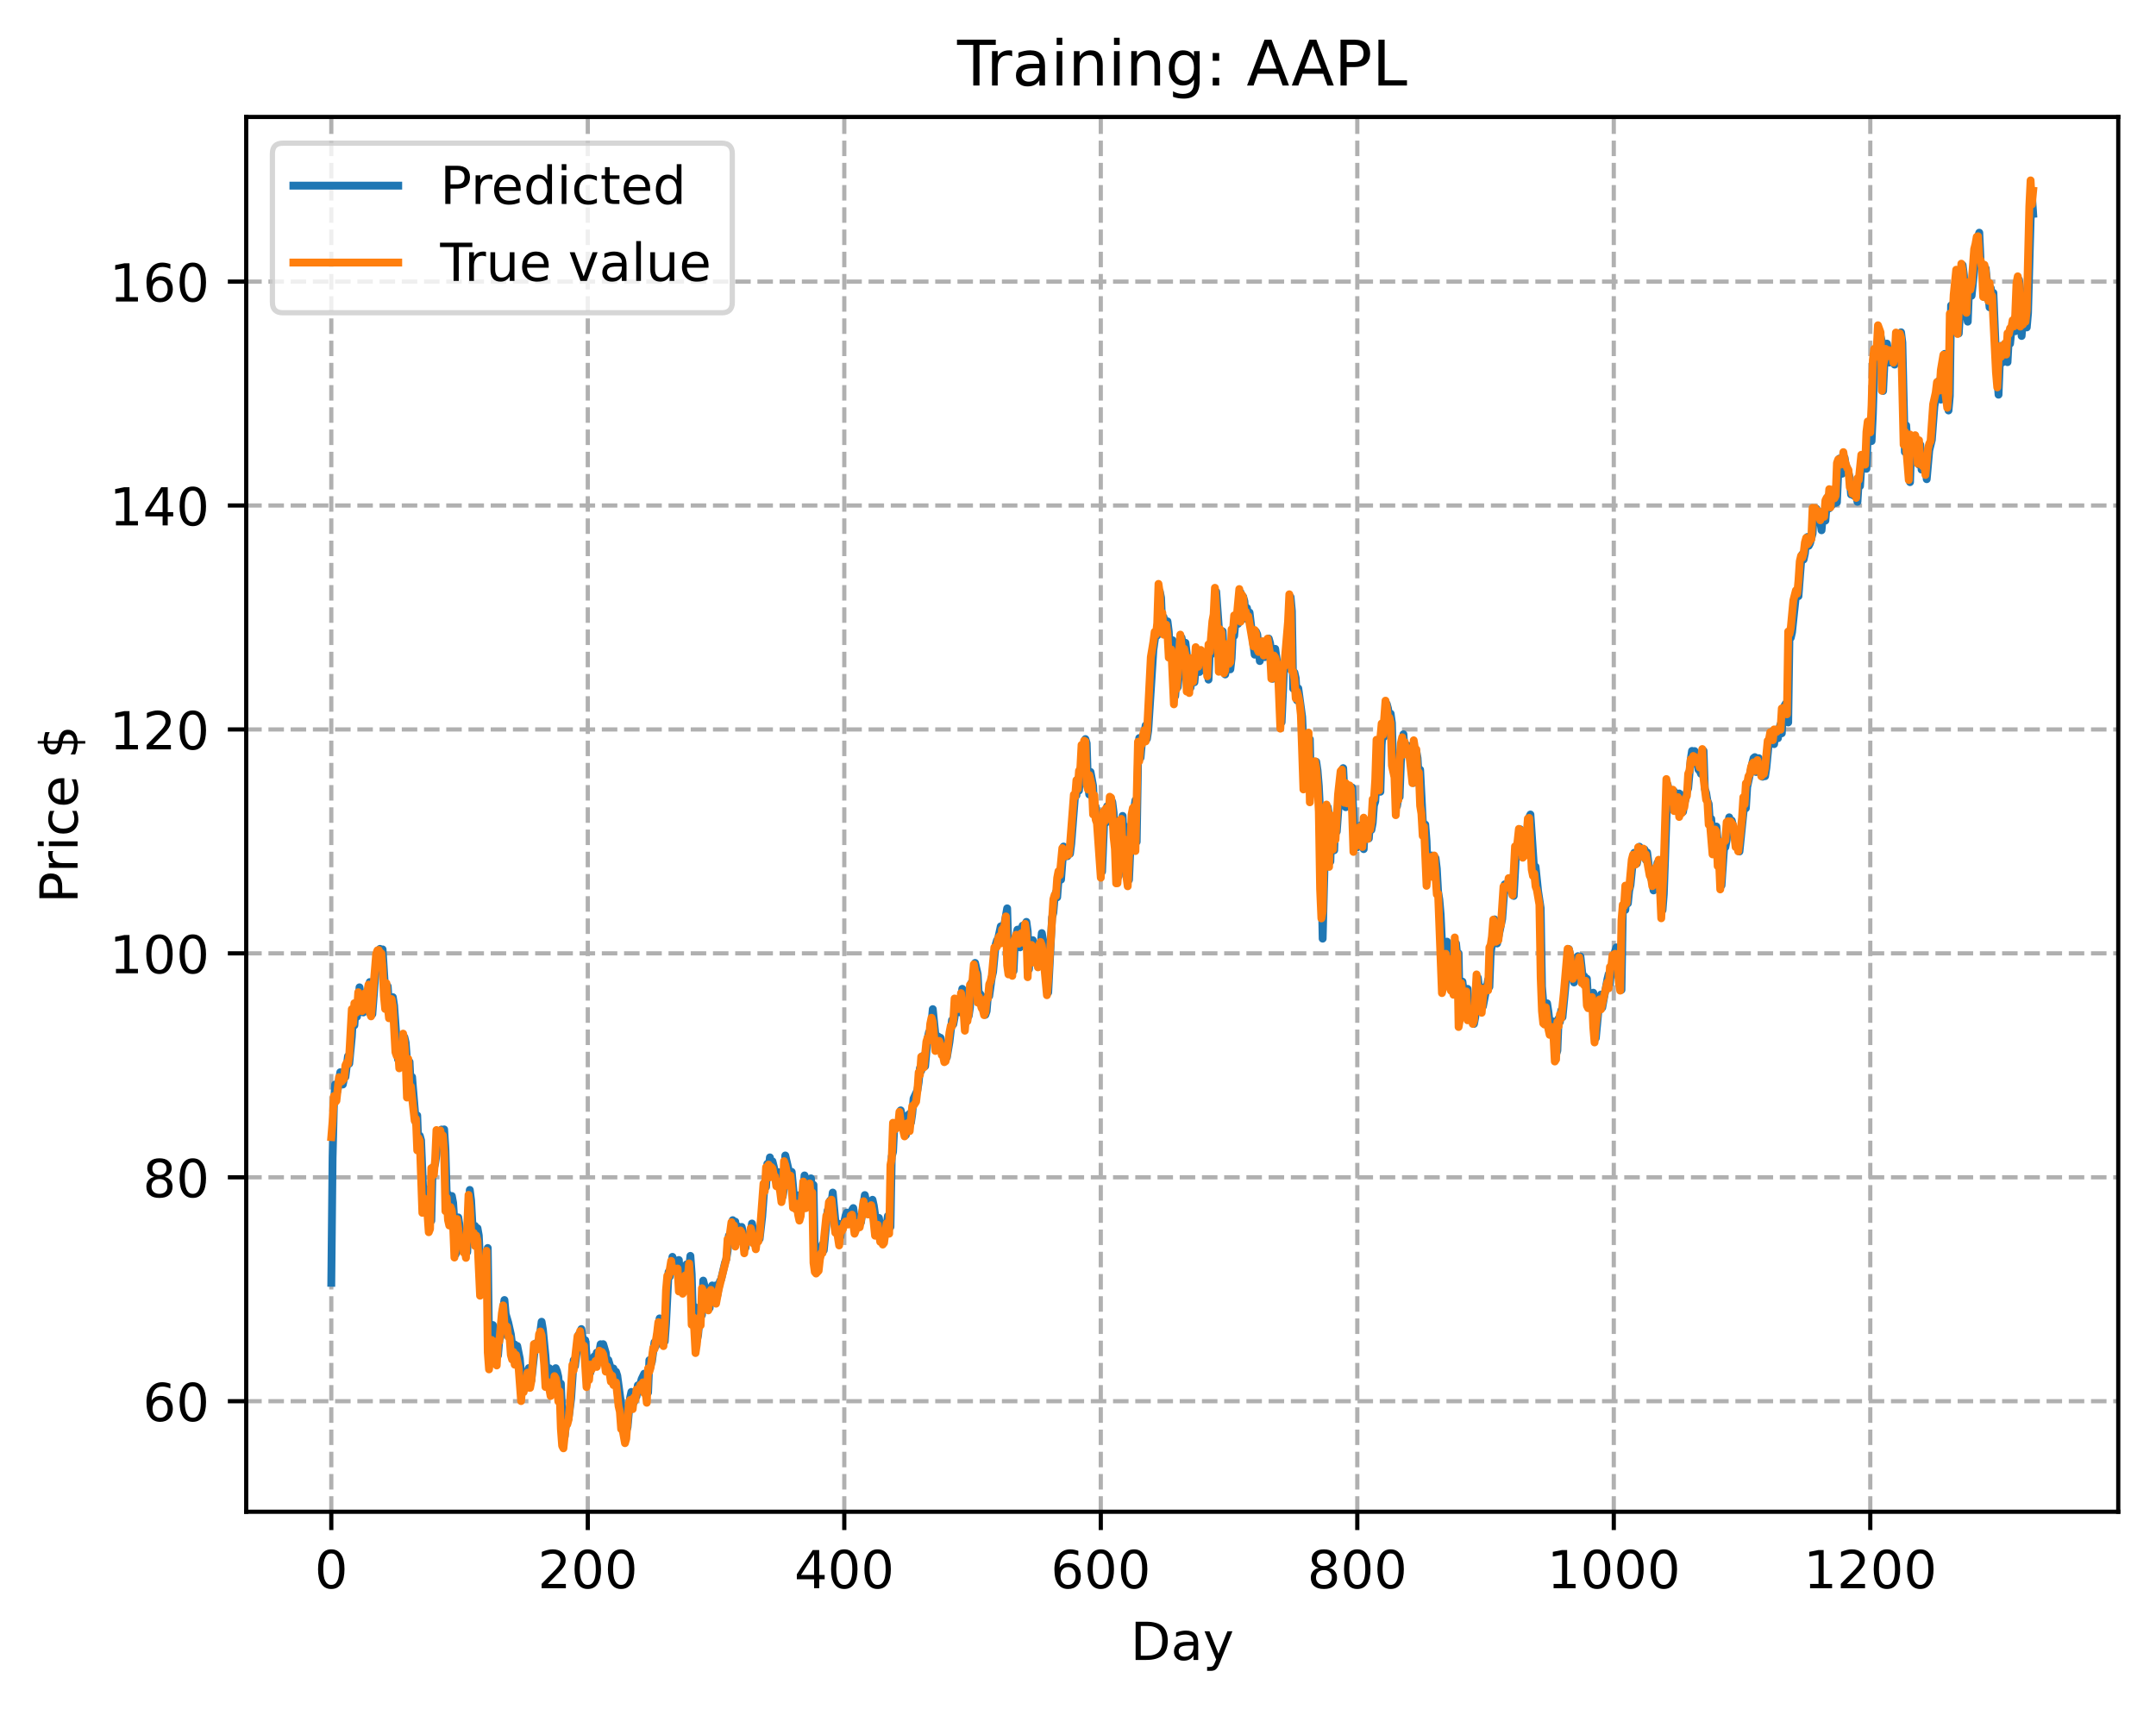 <?xml version="1.0" encoding="utf-8" standalone="no"?>
<!DOCTYPE svg PUBLIC "-//W3C//DTD SVG 1.1//EN"
  "http://www.w3.org/Graphics/SVG/1.1/DTD/svg11.dtd">
<!-- Created with matplotlib (https://matplotlib.org/) -->
<svg height="325.986pt" version="1.1" viewBox="0 0 411.286 325.986" width="411.286pt" xmlns="http://www.w3.org/2000/svg" xmlns:xlink="http://www.w3.org/1999/xlink">
 <defs>
  <style type="text/css">
*{stroke-linecap:butt;stroke-linejoin:round;}
  </style>
 </defs>
 <g id="figure_1">
  <g id="patch_1">
   <path d="M 0 325.986 
L 411.286 325.986 
L 411.286 0 
L 0 0 
z
" style="fill:#ffffff;"/>
  </g>
  <g id="axes_1">
   <g id="patch_2">
    <path d="M 46.966 288.43 
L 404.086 288.43 
L 404.086 22.318 
L 46.966 22.318 
z
" style="fill:#ffffff;"/>
   </g>
   <g id="matplotlib.axis_1">
    <g id="xtick_1">
     <g id="line2d_1">
      <path clip-path="url(#p6fedd8b4ff)" d="M 63.198 288.43 
L 63.198 22.318 
" style="fill:none;stroke:#b0b0b0;stroke-dasharray:2.96,1.28;stroke-dashoffset:0;stroke-width:0.8;"/>
     </g>
     <g id="line2d_2">
      <defs>
       <path d="M 0 0 
L 0 3.5 
" id="mf9b0964560" style="stroke:#000000;stroke-width:0.8;"/>
      </defs>
      <g>
       <use style="stroke:#000000;stroke-width:0.8;" x="63.198" xlink:href="#mf9b0964560" y="288.43"/>
      </g>
     </g>
     <g id="text_1">
      <!-- 0 -->
      <defs>
       <path d="M 31.781 66.406 
Q 24.172 66.406 20.328 58.906 
Q 16.5 51.422 16.5 36.375 
Q 16.5 21.391 20.328 13.891 
Q 24.172 6.391 31.781 6.391 
Q 39.453 6.391 43.281 13.891 
Q 47.125 21.391 47.125 36.375 
Q 47.125 51.422 43.281 58.906 
Q 39.453 66.406 31.781 66.406 
z
M 31.781 74.219 
Q 44.047 74.219 50.516 64.516 
Q 56.984 54.828 56.984 36.375 
Q 56.984 17.969 50.516 8.266 
Q 44.047 -1.422 31.781 -1.422 
Q 19.531 -1.422 13.062 8.266 
Q 6.594 17.969 6.594 36.375 
Q 6.594 54.828 13.062 64.516 
Q 19.531 74.219 31.781 74.219 
z
" id="DejaVuSans-48"/>
      </defs>
      <g transform="translate(60.017 303.029)scale(0.1 -0.1)">
       <use xlink:href="#DejaVuSans-48"/>
      </g>
     </g>
    </g>
    <g id="xtick_2">
     <g id="line2d_3">
      <path clip-path="url(#p6fedd8b4ff)" d="M 112.129 288.43 
L 112.129 22.318 
" style="fill:none;stroke:#b0b0b0;stroke-dasharray:2.96,1.28;stroke-dashoffset:0;stroke-width:0.8;"/>
     </g>
     <g id="line2d_4">
      <g>
       <use style="stroke:#000000;stroke-width:0.8;" x="112.129" xlink:href="#mf9b0964560" y="288.43"/>
      </g>
     </g>
     <g id="text_2">
      <!-- 200 -->
      <defs>
       <path d="M 19.188 8.297 
L 53.609 8.297 
L 53.609 0 
L 7.328 0 
L 7.328 8.297 
Q 12.938 14.109 22.625 23.891 
Q 32.328 33.688 34.812 36.531 
Q 39.547 41.844 41.422 45.531 
Q 43.312 49.219 43.312 52.781 
Q 43.312 58.594 39.234 62.25 
Q 35.156 65.922 28.609 65.922 
Q 23.969 65.922 18.812 64.312 
Q 13.672 62.703 7.812 59.422 
L 7.812 69.391 
Q 13.766 71.781 18.938 73 
Q 24.125 74.219 28.422 74.219 
Q 39.75 74.219 46.484 68.547 
Q 53.219 62.891 53.219 53.422 
Q 53.219 48.922 51.531 44.891 
Q 49.859 40.875 45.406 35.406 
Q 44.188 33.984 37.641 27.219 
Q 31.109 20.453 19.188 8.297 
z
" id="DejaVuSans-50"/>
      </defs>
      <g transform="translate(102.585 303.029)scale(0.1 -0.1)">
       <use xlink:href="#DejaVuSans-50"/>
       <use x="63.623" xlink:href="#DejaVuSans-48"/>
       <use x="127.246" xlink:href="#DejaVuSans-48"/>
      </g>
     </g>
    </g>
    <g id="xtick_3">
     <g id="line2d_5">
      <path clip-path="url(#p6fedd8b4ff)" d="M 161.06 288.43 
L 161.06 22.318 
" style="fill:none;stroke:#b0b0b0;stroke-dasharray:2.96,1.28;stroke-dashoffset:0;stroke-width:0.8;"/>
     </g>
     <g id="line2d_6">
      <g>
       <use style="stroke:#000000;stroke-width:0.8;" x="161.06" xlink:href="#mf9b0964560" y="288.43"/>
      </g>
     </g>
     <g id="text_3">
      <!-- 400 -->
      <defs>
       <path d="M 37.797 64.312 
L 12.891 25.391 
L 37.797 25.391 
z
M 35.203 72.906 
L 47.609 72.906 
L 47.609 25.391 
L 58.016 25.391 
L 58.016 17.188 
L 47.609 17.188 
L 47.609 0 
L 37.797 0 
L 37.797 17.188 
L 4.891 17.188 
L 4.891 26.703 
z
" id="DejaVuSans-52"/>
      </defs>
      <g transform="translate(151.516 303.029)scale(0.1 -0.1)">
       <use xlink:href="#DejaVuSans-52"/>
       <use x="63.623" xlink:href="#DejaVuSans-48"/>
       <use x="127.246" xlink:href="#DejaVuSans-48"/>
      </g>
     </g>
    </g>
    <g id="xtick_4">
     <g id="line2d_7">
      <path clip-path="url(#p6fedd8b4ff)" d="M 209.99 288.43 
L 209.99 22.318 
" style="fill:none;stroke:#b0b0b0;stroke-dasharray:2.96,1.28;stroke-dashoffset:0;stroke-width:0.8;"/>
     </g>
     <g id="line2d_8">
      <g>
       <use style="stroke:#000000;stroke-width:0.8;" x="209.99" xlink:href="#mf9b0964560" y="288.43"/>
      </g>
     </g>
     <g id="text_4">
      <!-- 600 -->
      <defs>
       <path d="M 33.016 40.375 
Q 26.375 40.375 22.484 35.828 
Q 18.609 31.297 18.609 23.391 
Q 18.609 15.531 22.484 10.953 
Q 26.375 6.391 33.016 6.391 
Q 39.656 6.391 43.531 10.953 
Q 47.406 15.531 47.406 23.391 
Q 47.406 31.297 43.531 35.828 
Q 39.656 40.375 33.016 40.375 
z
M 52.594 71.297 
L 52.594 62.312 
Q 48.875 64.062 45.094 64.984 
Q 41.312 65.922 37.594 65.922 
Q 27.828 65.922 22.672 59.328 
Q 17.531 52.734 16.797 39.406 
Q 19.672 43.656 24.016 45.922 
Q 28.375 48.188 33.594 48.188 
Q 44.578 48.188 50.953 41.516 
Q 57.328 34.859 57.328 23.391 
Q 57.328 12.156 50.688 5.359 
Q 44.047 -1.422 33.016 -1.422 
Q 20.359 -1.422 13.672 8.266 
Q 6.984 17.969 6.984 36.375 
Q 6.984 53.656 15.188 63.938 
Q 23.391 74.219 37.203 74.219 
Q 40.922 74.219 44.703 73.484 
Q 48.484 72.75 52.594 71.297 
z
" id="DejaVuSans-54"/>
      </defs>
      <g transform="translate(200.446 303.029)scale(0.1 -0.1)">
       <use xlink:href="#DejaVuSans-54"/>
       <use x="63.623" xlink:href="#DejaVuSans-48"/>
       <use x="127.246" xlink:href="#DejaVuSans-48"/>
      </g>
     </g>
    </g>
    <g id="xtick_5">
     <g id="line2d_9">
      <path clip-path="url(#p6fedd8b4ff)" d="M 258.921 288.43 
L 258.921 22.318 
" style="fill:none;stroke:#b0b0b0;stroke-dasharray:2.96,1.28;stroke-dashoffset:0;stroke-width:0.8;"/>
     </g>
     <g id="line2d_10">
      <g>
       <use style="stroke:#000000;stroke-width:0.8;" x="258.921" xlink:href="#mf9b0964560" y="288.43"/>
      </g>
     </g>
     <g id="text_5">
      <!-- 800 -->
      <defs>
       <path d="M 31.781 34.625 
Q 24.75 34.625 20.719 30.859 
Q 16.703 27.094 16.703 20.516 
Q 16.703 13.922 20.719 10.156 
Q 24.75 6.391 31.781 6.391 
Q 38.812 6.391 42.859 10.172 
Q 46.922 13.969 46.922 20.516 
Q 46.922 27.094 42.891 30.859 
Q 38.875 34.625 31.781 34.625 
z
M 21.922 38.812 
Q 15.578 40.375 12.031 44.719 
Q 8.5 49.078 8.5 55.328 
Q 8.5 64.062 14.719 69.141 
Q 20.953 74.219 31.781 74.219 
Q 42.672 74.219 48.875 69.141 
Q 55.078 64.062 55.078 55.328 
Q 55.078 49.078 51.531 44.719 
Q 48 40.375 41.703 38.812 
Q 48.828 37.156 52.797 32.312 
Q 56.781 27.484 56.781 20.516 
Q 56.781 9.906 50.312 4.234 
Q 43.844 -1.422 31.781 -1.422 
Q 19.734 -1.422 13.25 4.234 
Q 6.781 9.906 6.781 20.516 
Q 6.781 27.484 10.781 32.312 
Q 14.797 37.156 21.922 38.812 
z
M 18.312 54.391 
Q 18.312 48.734 21.844 45.562 
Q 25.391 42.391 31.781 42.391 
Q 38.141 42.391 41.719 45.562 
Q 45.312 48.734 45.312 54.391 
Q 45.312 60.062 41.719 63.234 
Q 38.141 66.406 31.781 66.406 
Q 25.391 66.406 21.844 63.234 
Q 18.312 60.062 18.312 54.391 
z
" id="DejaVuSans-56"/>
      </defs>
      <g transform="translate(249.377 303.029)scale(0.1 -0.1)">
       <use xlink:href="#DejaVuSans-56"/>
       <use x="63.623" xlink:href="#DejaVuSans-48"/>
       <use x="127.246" xlink:href="#DejaVuSans-48"/>
      </g>
     </g>
    </g>
    <g id="xtick_6">
     <g id="line2d_11">
      <path clip-path="url(#p6fedd8b4ff)" d="M 307.851 288.43 
L 307.851 22.318 
" style="fill:none;stroke:#b0b0b0;stroke-dasharray:2.96,1.28;stroke-dashoffset:0;stroke-width:0.8;"/>
     </g>
     <g id="line2d_12">
      <g>
       <use style="stroke:#000000;stroke-width:0.8;" x="307.851" xlink:href="#mf9b0964560" y="288.43"/>
      </g>
     </g>
     <g id="text_6">
      <!-- 1000 -->
      <defs>
       <path d="M 12.406 8.297 
L 28.516 8.297 
L 28.516 63.922 
L 10.984 60.406 
L 10.984 69.391 
L 28.422 72.906 
L 38.281 72.906 
L 38.281 8.297 
L 54.391 8.297 
L 54.391 0 
L 12.406 0 
z
" id="DejaVuSans-49"/>
      </defs>
      <g transform="translate(295.126 303.029)scale(0.1 -0.1)">
       <use xlink:href="#DejaVuSans-49"/>
       <use x="63.623" xlink:href="#DejaVuSans-48"/>
       <use x="127.246" xlink:href="#DejaVuSans-48"/>
       <use x="190.869" xlink:href="#DejaVuSans-48"/>
      </g>
     </g>
    </g>
    <g id="xtick_7">
     <g id="line2d_13">
      <path clip-path="url(#p6fedd8b4ff)" d="M 356.782 288.43 
L 356.782 22.318 
" style="fill:none;stroke:#b0b0b0;stroke-dasharray:2.96,1.28;stroke-dashoffset:0;stroke-width:0.8;"/>
     </g>
     <g id="line2d_14">
      <g>
       <use style="stroke:#000000;stroke-width:0.8;" x="356.782" xlink:href="#mf9b0964560" y="288.43"/>
      </g>
     </g>
     <g id="text_7">
      <!-- 1200 -->
      <g transform="translate(344.057 303.029)scale(0.1 -0.1)">
       <use xlink:href="#DejaVuSans-49"/>
       <use x="63.623" xlink:href="#DejaVuSans-50"/>
       <use x="127.246" xlink:href="#DejaVuSans-48"/>
       <use x="190.869" xlink:href="#DejaVuSans-48"/>
      </g>
     </g>
    </g>
    <g id="text_8">
     <!-- Day -->
     <defs>
      <path d="M 19.672 64.797 
L 19.672 8.109 
L 31.594 8.109 
Q 46.688 8.109 53.688 14.938 
Q 60.688 21.781 60.688 36.531 
Q 60.688 51.172 53.688 57.984 
Q 46.688 64.797 31.594 64.797 
z
M 9.812 72.906 
L 30.078 72.906 
Q 51.266 72.906 61.172 64.094 
Q 71.094 55.281 71.094 36.531 
Q 71.094 17.672 61.125 8.828 
Q 51.172 0 30.078 0 
L 9.812 0 
z
" id="DejaVuSans-68"/>
      <path d="M 34.281 27.484 
Q 23.391 27.484 19.188 25 
Q 14.984 22.516 14.984 16.5 
Q 14.984 11.719 18.141 8.906 
Q 21.297 6.109 26.703 6.109 
Q 34.188 6.109 38.703 11.406 
Q 43.219 16.703 43.219 25.484 
L 43.219 27.484 
z
M 52.203 31.203 
L 52.203 0 
L 43.219 0 
L 43.219 8.297 
Q 40.141 3.328 35.547 0.953 
Q 30.953 -1.422 24.312 -1.422 
Q 15.922 -1.422 10.953 3.297 
Q 6 8.016 6 15.922 
Q 6 25.141 12.172 29.828 
Q 18.359 34.516 30.609 34.516 
L 43.219 34.516 
L 43.219 35.406 
Q 43.219 41.609 39.141 45 
Q 35.062 48.391 27.688 48.391 
Q 23 48.391 18.547 47.266 
Q 14.109 46.141 10.016 43.891 
L 10.016 52.203 
Q 14.938 54.109 19.578 55.047 
Q 24.219 56 28.609 56 
Q 40.484 56 46.344 49.844 
Q 52.203 43.703 52.203 31.203 
z
" id="DejaVuSans-97"/>
      <path d="M 32.172 -5.078 
Q 28.375 -14.844 24.75 -17.812 
Q 21.141 -20.797 15.094 -20.797 
L 7.906 -20.797 
L 7.906 -13.281 
L 13.188 -13.281 
Q 16.891 -13.281 18.938 -11.516 
Q 21 -9.766 23.484 -3.219 
L 25.094 0.875 
L 2.984 54.688 
L 12.5 54.688 
L 29.594 11.922 
L 46.688 54.688 
L 56.203 54.688 
z
" id="DejaVuSans-121"/>
     </defs>
     <g transform="translate(215.652 316.707)scale(0.1 -0.1)">
      <use xlink:href="#DejaVuSans-68"/>
      <use x="77.002" xlink:href="#DejaVuSans-97"/>
      <use x="138.281" xlink:href="#DejaVuSans-121"/>
     </g>
    </g>
   </g>
   <g id="matplotlib.axis_2">
    <g id="ytick_1">
     <g id="line2d_15">
      <path clip-path="url(#p6fedd8b4ff)" d="M 46.966 267.341 
L 404.086 267.341 
" style="fill:none;stroke:#b0b0b0;stroke-dasharray:2.96,1.28;stroke-dashoffset:0;stroke-width:0.8;"/>
     </g>
     <g id="line2d_16">
      <defs>
       <path d="M 0 0 
L -3.5 0 
" id="mb62530ebda" style="stroke:#000000;stroke-width:0.8;"/>
      </defs>
      <g>
       <use style="stroke:#000000;stroke-width:0.8;" x="46.966" xlink:href="#mb62530ebda" y="267.341"/>
      </g>
     </g>
     <g id="text_9">
      <!-- 60 -->
      <g transform="translate(27.241 271.14)scale(0.1 -0.1)">
       <use xlink:href="#DejaVuSans-54"/>
       <use x="63.623" xlink:href="#DejaVuSans-48"/>
      </g>
     </g>
    </g>
    <g id="ytick_2">
     <g id="line2d_17">
      <path clip-path="url(#p6fedd8b4ff)" d="M 46.966 224.618 
L 404.086 224.618 
" style="fill:none;stroke:#b0b0b0;stroke-dasharray:2.96,1.28;stroke-dashoffset:0;stroke-width:0.8;"/>
     </g>
     <g id="line2d_18">
      <g>
       <use style="stroke:#000000;stroke-width:0.8;" x="46.966" xlink:href="#mb62530ebda" y="224.618"/>
      </g>
     </g>
     <g id="text_10">
      <!-- 80 -->
      <g transform="translate(27.241 228.417)scale(0.1 -0.1)">
       <use xlink:href="#DejaVuSans-56"/>
       <use x="63.623" xlink:href="#DejaVuSans-48"/>
      </g>
     </g>
    </g>
    <g id="ytick_3">
     <g id="line2d_19">
      <path clip-path="url(#p6fedd8b4ff)" d="M 46.966 181.895 
L 404.086 181.895 
" style="fill:none;stroke:#b0b0b0;stroke-dasharray:2.96,1.28;stroke-dashoffset:0;stroke-width:0.8;"/>
     </g>
     <g id="line2d_20">
      <g>
       <use style="stroke:#000000;stroke-width:0.8;" x="46.966" xlink:href="#mb62530ebda" y="181.895"/>
      </g>
     </g>
     <g id="text_11">
      <!-- 100 -->
      <g transform="translate(20.878 185.694)scale(0.1 -0.1)">
       <use xlink:href="#DejaVuSans-49"/>
       <use x="63.623" xlink:href="#DejaVuSans-48"/>
       <use x="127.246" xlink:href="#DejaVuSans-48"/>
      </g>
     </g>
    </g>
    <g id="ytick_4">
     <g id="line2d_21">
      <path clip-path="url(#p6fedd8b4ff)" d="M 46.966 139.171 
L 404.086 139.171 
" style="fill:none;stroke:#b0b0b0;stroke-dasharray:2.96,1.28;stroke-dashoffset:0;stroke-width:0.8;"/>
     </g>
     <g id="line2d_22">
      <g>
       <use style="stroke:#000000;stroke-width:0.8;" x="46.966" xlink:href="#mb62530ebda" y="139.171"/>
      </g>
     </g>
     <g id="text_12">
      <!-- 120 -->
      <g transform="translate(20.878 142.971)scale(0.1 -0.1)">
       <use xlink:href="#DejaVuSans-49"/>
       <use x="63.623" xlink:href="#DejaVuSans-50"/>
       <use x="127.246" xlink:href="#DejaVuSans-48"/>
      </g>
     </g>
    </g>
    <g id="ytick_5">
     <g id="line2d_23">
      <path clip-path="url(#p6fedd8b4ff)" d="M 46.966 96.448 
L 404.086 96.448 
" style="fill:none;stroke:#b0b0b0;stroke-dasharray:2.96,1.28;stroke-dashoffset:0;stroke-width:0.8;"/>
     </g>
     <g id="line2d_24">
      <g>
       <use style="stroke:#000000;stroke-width:0.8;" x="46.966" xlink:href="#mb62530ebda" y="96.448"/>
      </g>
     </g>
     <g id="text_13">
      <!-- 140 -->
      <g transform="translate(20.878 100.247)scale(0.1 -0.1)">
       <use xlink:href="#DejaVuSans-49"/>
       <use x="63.623" xlink:href="#DejaVuSans-52"/>
       <use x="127.246" xlink:href="#DejaVuSans-48"/>
      </g>
     </g>
    </g>
    <g id="ytick_6">
     <g id="line2d_25">
      <path clip-path="url(#p6fedd8b4ff)" d="M 46.966 53.725 
L 404.086 53.725 
" style="fill:none;stroke:#b0b0b0;stroke-dasharray:2.96,1.28;stroke-dashoffset:0;stroke-width:0.8;"/>
     </g>
     <g id="line2d_26">
      <g>
       <use style="stroke:#000000;stroke-width:0.8;" x="46.966" xlink:href="#mb62530ebda" y="53.725"/>
      </g>
     </g>
     <g id="text_14">
      <!-- 160 -->
      <g transform="translate(20.878 57.524)scale(0.1 -0.1)">
       <use xlink:href="#DejaVuSans-49"/>
       <use x="63.623" xlink:href="#DejaVuSans-54"/>
       <use x="127.246" xlink:href="#DejaVuSans-48"/>
      </g>
     </g>
    </g>
    <g id="text_15">
     <!-- Price $ -->
     <defs>
      <path d="M 19.672 64.797 
L 19.672 37.406 
L 32.078 37.406 
Q 38.969 37.406 42.719 40.969 
Q 46.484 44.531 46.484 51.125 
Q 46.484 57.672 42.719 61.234 
Q 38.969 64.797 32.078 64.797 
z
M 9.812 72.906 
L 32.078 72.906 
Q 44.344 72.906 50.609 67.359 
Q 56.891 61.812 56.891 51.125 
Q 56.891 40.328 50.609 34.812 
Q 44.344 29.297 32.078 29.297 
L 19.672 29.297 
L 19.672 0 
L 9.812 0 
z
" id="DejaVuSans-80"/>
      <path d="M 41.109 46.297 
Q 39.594 47.172 37.812 47.578 
Q 36.031 48 33.891 48 
Q 26.266 48 22.188 43.047 
Q 18.109 38.094 18.109 28.812 
L 18.109 0 
L 9.078 0 
L 9.078 54.688 
L 18.109 54.688 
L 18.109 46.188 
Q 20.953 51.172 25.484 53.578 
Q 30.031 56 36.531 56 
Q 37.453 56 38.578 55.875 
Q 39.703 55.766 41.062 55.516 
z
" id="DejaVuSans-114"/>
      <path d="M 9.422 54.688 
L 18.406 54.688 
L 18.406 0 
L 9.422 0 
z
M 9.422 75.984 
L 18.406 75.984 
L 18.406 64.594 
L 9.422 64.594 
z
" id="DejaVuSans-105"/>
      <path d="M 48.781 52.594 
L 48.781 44.188 
Q 44.969 46.297 41.141 47.344 
Q 37.312 48.391 33.406 48.391 
Q 24.656 48.391 19.812 42.844 
Q 14.984 37.312 14.984 27.297 
Q 14.984 17.281 19.812 11.734 
Q 24.656 6.203 33.406 6.203 
Q 37.312 6.203 41.141 7.25 
Q 44.969 8.297 48.781 10.406 
L 48.781 2.094 
Q 45.016 0.344 40.984 -0.531 
Q 36.969 -1.422 32.422 -1.422 
Q 20.062 -1.422 12.781 6.344 
Q 5.516 14.109 5.516 27.297 
Q 5.516 40.672 12.859 48.328 
Q 20.219 56 33.016 56 
Q 37.156 56 41.109 55.141 
Q 45.062 54.297 48.781 52.594 
z
" id="DejaVuSans-99"/>
      <path d="M 56.203 29.594 
L 56.203 25.203 
L 14.891 25.203 
Q 15.484 15.922 20.484 11.062 
Q 25.484 6.203 34.422 6.203 
Q 39.594 6.203 44.453 7.469 
Q 49.312 8.734 54.109 11.281 
L 54.109 2.781 
Q 49.266 0.734 44.188 -0.344 
Q 39.109 -1.422 33.891 -1.422 
Q 20.797 -1.422 13.156 6.188 
Q 5.516 13.812 5.516 26.812 
Q 5.516 40.234 12.766 48.109 
Q 20.016 56 32.328 56 
Q 43.359 56 49.781 48.891 
Q 56.203 41.797 56.203 29.594 
z
M 47.219 32.234 
Q 47.125 39.594 43.094 43.984 
Q 39.062 48.391 32.422 48.391 
Q 24.906 48.391 20.391 44.141 
Q 15.875 39.891 15.188 32.172 
z
" id="DejaVuSans-101"/>
      <path id="DejaVuSans-32"/>
      <path d="M 33.797 -14.703 
L 28.906 -14.703 
L 28.859 0 
Q 23.734 0.094 18.609 1.188 
Q 13.484 2.297 8.297 4.5 
L 8.297 13.281 
Q 13.281 10.156 18.375 8.562 
Q 23.484 6.984 28.906 6.938 
L 28.906 29.203 
Q 18.109 30.953 13.203 35.156 
Q 8.297 39.359 8.297 46.688 
Q 8.297 54.641 13.625 59.219 
Q 18.953 63.812 28.906 64.5 
L 28.906 75.984 
L 33.797 75.984 
L 33.797 64.656 
Q 38.328 64.453 42.578 63.688 
Q 46.828 62.938 50.875 61.625 
L 50.875 53.078 
Q 46.828 55.125 42.547 56.25 
Q 38.281 57.375 33.797 57.562 
L 33.797 36.719 
Q 44.875 35.016 50.094 30.609 
Q 55.328 26.219 55.328 18.609 
Q 55.328 10.359 49.781 5.594 
Q 44.234 0.828 33.797 0.094 
z
M 28.906 37.594 
L 28.906 57.625 
Q 23.25 56.984 20.266 54.391 
Q 17.281 51.812 17.281 47.516 
Q 17.281 43.312 20.031 40.969 
Q 22.797 38.625 28.906 37.594 
z
M 33.797 28.219 
L 33.797 7.078 
Q 39.984 7.906 43.141 10.594 
Q 46.297 13.281 46.297 17.672 
Q 46.297 21.969 43.281 24.5 
Q 40.281 27.047 33.797 28.219 
z
" id="DejaVuSans-36"/>
     </defs>
     <g transform="translate(14.798 172.342)rotate(-90)scale(0.1 -0.1)">
      <use xlink:href="#DejaVuSans-80"/>
      <use x="58.553" xlink:href="#DejaVuSans-114"/>
      <use x="99.666" xlink:href="#DejaVuSans-105"/>
      <use x="127.449" xlink:href="#DejaVuSans-99"/>
      <use x="182.43" xlink:href="#DejaVuSans-101"/>
      <use x="243.953" xlink:href="#DejaVuSans-32"/>
      <use x="275.74" xlink:href="#DejaVuSans-36"/>
     </g>
    </g>
   </g>
   <g id="line2d_27">
    <path clip-path="url(#p6fedd8b4ff)" d="M 63.198 244.751 
L 63.443 220.911 
L 63.688 211.106 
L 63.932 206.916 
L 64.177 208.728 
L 64.422 207.946 
L 64.911 204.579 
L 65.156 206.515 
L 65.4 206.916 
L 65.645 205.688 
L 65.89 205.481 
L 66.379 201.519 
L 66.623 202.941 
L 67.113 197.826 
L 67.357 193.527 
L 67.602 195.627 
L 67.847 192.248 
L 68.091 193.993 
L 68.336 192.685 
L 68.581 188.375 
L 68.825 190.102 
L 69.07 190.337 
L 69.315 193.174 
L 69.559 192.204 
L 69.804 190.039 
L 70.049 191.412 
L 70.538 187.366 
L 70.783 192.006 
L 71.027 193.5 
L 71.517 187.077 
L 72.006 181.688 
L 72.495 181.033 
L 72.74 183.245 
L 72.984 181.136 
L 73.474 188.996 
L 73.718 192.455 
L 73.963 188.182 
L 74.208 191.793 
L 74.452 193.684 
L 74.697 192.95 
L 74.942 190.253 
L 75.186 191.87 
L 75.92 202.126 
L 76.165 198.717 
L 76.41 202.153 
L 76.899 201.028 
L 77.144 197.89 
L 77.388 198.92 
L 77.633 202.239 
L 77.878 207.977 
L 78.122 202.584 
L 78.367 207.408 
L 78.611 205.479 
L 79.345 214.346 
L 79.59 212.811 
L 79.835 219.1 
L 80.079 216.692 
L 80.324 217.57 
L 80.813 229.323 
L 81.058 226.8 
L 81.303 227.351 
L 81.547 227.01 
L 81.792 228.853 
L 82.037 232.466 
L 82.281 232.908 
L 82.526 222.795 
L 82.771 222.929 
L 83.015 221.935 
L 83.26 220.238 
L 83.505 216.477 
L 83.994 218.6 
L 84.239 215.508 
L 84.483 217.455 
L 84.728 215.483 
L 84.972 219.367 
L 85.217 228.053 
L 85.462 227.835 
L 85.951 231.891 
L 86.196 228.188 
L 86.44 229.484 
L 86.685 233.238 
L 86.93 239.304 
L 87.174 236.933 
L 87.419 232.27 
L 88.153 237.041 
L 88.398 235.08 
L 88.642 237.722 
L 88.887 237.071 
L 89.132 238.896 
L 89.621 227.03 
L 89.866 229.011 
L 90.11 233.472 
L 90.355 235.414 
L 90.599 233.887 
L 90.844 236.243 
L 91.089 234.336 
L 91.333 235.71 
L 91.823 245.458 
L 92.067 239.747 
L 92.312 240.439 
L 92.557 242.215 
L 93.046 238.111 
L 93.291 256.156 
L 93.535 258.37 
L 94.025 252.808 
L 94.514 254.88 
L 94.759 255.966 
L 95.003 258.615 
L 95.248 255.615 
L 95.493 255.047 
L 95.982 249.737 
L 96.227 248.033 
L 96.471 250.702 
L 96.96 252.37 
L 97.45 254.575 
L 97.939 258.464 
L 98.184 256.513 
L 98.428 258.366 
L 98.673 256.801 
L 99.162 259.221 
L 99.652 265.305 
L 99.896 262.291 
L 100.141 263.243 
L 100.875 261.015 
L 101.12 262.956 
L 101.364 263.346 
L 101.854 258.888 
L 102.098 256.376 
L 102.587 256.08 
L 102.832 255.903 
L 103.321 252.179 
L 103.566 253.654 
L 104.055 258.719 
L 104.3 262.198 
L 104.545 261.888 
L 104.789 261.044 
L 105.034 262.577 
L 105.279 264.827 
L 105.523 263.388 
L 105.768 263.052 
L 106.013 261.036 
L 106.257 261.626 
L 106.502 262.657 
L 106.747 265.415 
L 106.991 263.979 
L 107.236 269.92 
L 107.481 272.634 
L 107.725 274.063 
L 108.215 269.469 
L 108.459 270.677 
L 108.948 266.871 
L 109.438 259.514 
L 109.682 260.644 
L 110.416 254.566 
L 110.661 254.719 
L 110.906 253.577 
L 111.15 255.275 
L 111.395 256.108 
L 111.64 255.703 
L 111.884 258.49 
L 112.129 262.728 
L 112.374 261.953 
L 112.618 261.893 
L 112.863 259.538 
L 113.108 260.419 
L 113.352 258.798 
L 113.597 259.067 
L 113.842 258.063 
L 114.086 259.325 
L 114.575 256.469 
L 114.82 257.101 
L 115.065 256.456 
L 115.554 258.079 
L 115.799 260.566 
L 116.043 259.473 
L 116.777 261.967 
L 117.022 261.093 
L 117.267 262.865 
L 117.511 261.719 
L 117.756 262.473 
L 118.49 267.913 
L 118.735 271.042 
L 118.979 269.948 
L 119.469 273.009 
L 119.713 272.324 
L 120.203 266.682 
L 120.447 265.57 
L 120.692 266.874 
L 120.936 267.557 
L 121.181 265.965 
L 121.426 266.416 
L 121.67 264.319 
L 121.915 264.823 
L 122.404 263.109 
L 122.894 262.087 
L 123.138 263.898 
L 123.383 263.035 
L 123.628 265.693 
L 123.872 259.513 
L 124.117 260.479 
L 124.362 259.785 
L 124.851 256.096 
L 125.096 256.832 
L 125.83 251.544 
L 126.074 252.762 
L 126.319 253.315 
L 126.563 254.186 
L 126.808 255.934 
L 127.053 252.575 
L 127.542 242.676 
L 127.787 243.544 
L 128.276 239.799 
L 128.521 241.458 
L 128.765 240.655 
L 129.01 240.488 
L 129.255 241.833 
L 129.499 240.401 
L 129.744 244.478 
L 130.233 243.143 
L 130.478 245.029 
L 130.723 243.754 
L 130.967 241.233 
L 131.212 242.827 
L 131.457 241.998 
L 131.701 239.615 
L 131.946 243.054 
L 132.191 251.352 
L 132.435 249.283 
L 132.68 251.523 
L 132.924 255.825 
L 133.169 254.732 
L 133.658 249.239 
L 133.903 250.909 
L 134.148 244.331 
L 134.392 245.34 
L 134.637 247.297 
L 134.882 246.051 
L 135.371 249.564 
L 135.616 246.461 
L 135.86 245.257 
L 136.105 247.02 
L 136.35 247.679 
L 136.594 245.24 
L 136.839 247.171 
L 137.328 244.464 
L 137.573 244.071 
L 138.307 240.919 
L 138.551 240.247 
L 138.796 238.684 
L 139.041 235.746 
L 139.285 236.436 
L 139.775 232.799 
L 140.019 234.34 
L 140.264 233.081 
L 140.509 235.646 
L 140.753 233.952 
L 141.243 236.145 
L 141.487 234.091 
L 141.977 236.185 
L 142.221 238.071 
L 142.466 236.08 
L 142.711 236.77 
L 142.955 235.712 
L 143.2 235.355 
L 143.445 233.438 
L 143.934 235.909 
L 144.178 235.23 
L 144.423 236.924 
L 144.668 235.484 
L 144.912 236.369 
L 145.402 232.122 
L 145.891 225.516 
L 146.136 226.472 
L 146.38 222.04 
L 146.625 222.976 
L 146.87 220.823 
L 147.114 223.427 
L 147.359 221.571 
L 147.848 223.539 
L 148.093 223.82 
L 148.338 225.277 
L 148.582 223.65 
L 149.316 228.253 
L 149.561 226.696 
L 149.806 220.458 
L 150.539 223.623 
L 150.784 225.718 
L 151.029 223.588 
L 151.518 228.906 
L 151.763 228.332 
L 152.007 229.469 
L 152.252 228.061 
L 152.741 231.183 
L 152.986 230.654 
L 153.475 224.264 
L 153.72 225.985 
L 153.965 228.758 
L 154.454 225.349 
L 154.699 224.823 
L 154.943 227.505 
L 155.188 226.067 
L 155.433 239.693 
L 155.922 241.396 
L 156.411 239.864 
L 156.9 237.407 
L 157.145 238.555 
L 157.634 233.4 
L 157.879 230.952 
L 158.124 231.696 
L 158.368 229.039 
L 158.613 229.517 
L 158.858 227.535 
L 159.347 232.887 
L 159.592 233.697 
L 159.836 233.423 
L 160.326 235.935 
L 160.57 233.512 
L 160.815 234.257 
L 161.304 231.973 
L 161.549 231.351 
L 161.794 232.544 
L 162.038 233.135 
L 162.283 232.355 
L 162.527 230.882 
L 162.772 230.495 
L 163.261 234.161 
L 163.506 232.711 
L 163.751 232.228 
L 164.24 233.205 
L 164.974 228.012 
L 165.463 230.38 
L 165.708 230.455 
L 165.953 230.79 
L 166.197 229.517 
L 166.442 228.909 
L 166.687 230.021 
L 166.931 231.722 
L 167.176 234.372 
L 167.421 233.656 
L 167.665 232.369 
L 168.154 235.801 
L 168.399 234.467 
L 168.644 236.256 
L 168.888 235.347 
L 169.378 231.988 
L 169.622 231.887 
L 169.867 234.089 
L 170.112 220.658 
L 170.356 219.766 
L 170.601 214.876 
L 171.09 215.129 
L 171.335 213.972 
L 171.58 213.547 
L 171.824 211.849 
L 172.803 216.557 
L 173.048 213.94 
L 173.292 212.712 
L 173.537 212.487 
L 173.782 214.169 
L 174.026 212.455 
L 174.271 209.611 
L 175.005 208.033 
L 175.249 206.49 
L 175.494 203.777 
L 175.739 204.305 
L 175.983 201.489 
L 176.228 201.898 
L 176.473 203.43 
L 176.962 198.159 
L 177.207 196.949 
L 177.451 197.725 
L 177.941 192.537 
L 178.43 197.348 
L 178.675 199.844 
L 178.919 197.728 
L 179.164 198.563 
L 179.409 197.999 
L 179.653 198.942 
L 179.898 200.512 
L 180.142 200.899 
L 180.387 201.8 
L 180.632 201.722 
L 181.121 198.799 
L 181.61 194.634 
L 181.855 195.436 
L 182.1 194.11 
L 182.344 191.091 
L 182.589 191.882 
L 182.834 191.002 
L 183.078 193.146 
L 183.568 188.664 
L 183.812 190.959 
L 184.057 191.388 
L 184.302 195.007 
L 184.546 192.906 
L 184.791 193.846 
L 185.036 192.196 
L 185.28 187.543 
L 185.525 188.117 
L 185.77 186.74 
L 186.014 183.721 
L 186.503 185.87 
L 186.748 190.599 
L 186.993 189.648 
L 187.237 190.314 
L 187.482 192.123 
L 187.971 193.622 
L 188.216 192.916 
L 188.461 189.886 
L 188.705 190.055 
L 189.195 186.503 
L 189.439 185.455 
L 189.929 180.283 
L 190.173 179.442 
L 190.418 179.007 
L 190.907 176.737 
L 191.152 178.864 
L 191.397 176.719 
L 191.641 176.079 
L 192.13 173.306 
L 192.375 181.414 
L 192.62 183.928 
L 192.864 181.948 
L 193.354 185.244 
L 193.598 179.797 
L 194.088 177.378 
L 194.332 177.338 
L 194.577 180.752 
L 194.822 178.065 
L 195.066 176.614 
L 195.311 178.782 
L 195.556 177.694 
L 195.8 175.888 
L 196.045 177.705 
L 196.29 184.933 
L 196.534 179.838 
L 196.779 182.104 
L 197.024 179.38 
L 197.268 182.647 
L 197.513 181.366 
L 197.758 182.227 
L 198.002 180.889 
L 198.247 183.148 
L 198.736 178.029 
L 199.225 180.635 
L 199.47 182.836 
L 199.959 189.362 
L 200.693 175.062 
L 200.938 174.158 
L 201.183 171.266 
L 201.427 170.24 
L 201.672 171.205 
L 201.917 167.959 
L 202.161 166.214 
L 202.406 167.837 
L 202.895 161.513 
L 203.14 163.458 
L 203.385 162.057 
L 203.629 163.358 
L 203.874 161.752 
L 204.118 162.896 
L 204.363 160.93 
L 205.097 151.585 
L 205.342 151.766 
L 205.586 148.667 
L 205.831 150.839 
L 206.076 147.113 
L 206.32 145.663 
L 206.565 142.459 
L 206.81 144.057 
L 207.054 141.012 
L 207.299 141.816 
L 207.544 149.634 
L 207.788 151.584 
L 208.033 147.278 
L 208.522 149.953 
L 208.767 154.92 
L 209.012 153.896 
L 209.256 155.844 
L 209.501 156.384 
L 209.99 163.3 
L 210.235 166.293 
L 210.724 154.696 
L 210.969 156.974 
L 211.213 153.817 
L 211.703 156.013 
L 211.947 152.422 
L 212.192 153.056 
L 212.437 155.014 
L 213.171 167.488 
L 213.415 167.104 
L 213.66 163.702 
L 213.905 156.888 
L 214.149 155.67 
L 214.394 160.672 
L 214.639 157.689 
L 214.883 160.567 
L 215.373 167.88 
L 215.617 162.281 
L 215.862 160.207 
L 216.106 155.931 
L 216.596 152.677 
L 216.84 160.613 
L 217.085 145.728 
L 217.33 140.814 
L 217.574 144.572 
L 217.819 141.889 
L 218.064 141.36 
L 218.553 138.404 
L 218.798 140.962 
L 219.042 139.372 
L 220.021 124.006 
L 220.51 120.507 
L 220.755 121.249 
L 221 118.891 
L 221.244 112.829 
L 221.489 114.037 
L 221.734 120.058 
L 221.978 117.748 
L 222.223 120.457 
L 222.467 118.52 
L 222.712 118.543 
L 222.957 120.496 
L 223.201 124.641 
L 223.446 122.829 
L 223.691 122.159 
L 224.18 132.814 
L 224.425 129.59 
L 224.669 131.104 
L 224.914 128.397 
L 225.159 124.019 
L 225.403 121.656 
L 225.648 123.026 
L 225.893 126.154 
L 226.137 122.637 
L 226.382 124.7 
L 226.627 130.19 
L 226.871 129.412 
L 227.116 131.187 
L 227.361 125.621 
L 227.605 129.144 
L 227.85 130.178 
L 228.339 124.919 
L 228.828 128.207 
L 229.073 125.835 
L 229.318 124.867 
L 229.562 124.824 
L 229.807 126.377 
L 230.052 124.86 
L 230.296 126.578 
L 230.541 129.669 
L 230.786 124.189 
L 231.03 124.891 
L 231.52 119.46 
L 231.764 117.681 
L 232.009 112.884 
L 232.498 119.617 
L 232.743 126.865 
L 232.988 120.479 
L 233.232 120.446 
L 233.477 125.841 
L 233.722 128.681 
L 233.966 127.401 
L 234.211 123.064 
L 234.7 127.706 
L 234.945 125.608 
L 235.189 120.471 
L 235.434 121.327 
L 235.679 118.562 
L 236.168 119.031 
L 236.657 113.041 
L 236.902 118.165 
L 237.147 113.845 
L 237.391 114.737 
L 237.636 118.037 
L 237.881 116.002 
L 238.125 118.27 
L 238.37 116.856 
L 239.104 123.079 
L 239.349 124.909 
L 239.593 120.501 
L 239.838 121.038 
L 240.327 126.126 
L 240.572 123.248 
L 240.816 124.272 
L 241.061 122.631 
L 241.306 125.374 
L 241.55 122.56 
L 241.795 124.33 
L 242.04 121.839 
L 242.284 122.716 
L 242.529 124.751 
L 242.774 129.515 
L 243.263 123.795 
L 243.997 129.035 
L 244.486 137.799 
L 244.976 126.845 
L 245.22 127.701 
L 245.465 125.347 
L 246.199 113.925 
L 246.443 116.575 
L 246.688 131.372 
L 246.933 128.307 
L 247.177 129.402 
L 247.422 133.625 
L 247.667 131.334 
L 248.401 136.743 
L 248.645 141.578 
L 248.89 150.121 
L 249.135 148.749 
L 249.379 148.649 
L 249.624 147.84 
L 249.869 141.025 
L 250.113 151.347 
L 250.358 150.891 
L 250.847 147.962 
L 251.092 145.336 
L 251.337 146.995 
L 251.581 149.958 
L 251.826 154.86 
L 252.315 179.09 
L 252.804 159.996 
L 253.049 154.114 
L 253.294 154.013 
L 253.538 155.548 
L 253.783 164.382 
L 254.028 156.081 
L 254.517 162.225 
L 254.762 155.864 
L 255.006 158.664 
L 255.74 148.415 
L 255.985 146.995 
L 256.23 146.555 
L 256.474 151.395 
L 256.719 154.01 
L 256.964 149.731 
L 257.208 153.678 
L 257.453 151.16 
L 257.697 150.349 
L 257.942 150.244 
L 258.431 160.432 
L 258.676 158.328 
L 258.921 161.661 
L 259.655 157.431 
L 259.899 158.975 
L 260.144 162.008 
L 260.389 156.86 
L 260.633 157.043 
L 260.878 156.603 
L 261.123 159.974 
L 261.367 156.576 
L 261.612 158.339 
L 261.857 157.022 
L 262.101 153.674 
L 262.346 152.914 
L 262.591 149.109 
L 262.835 142.624 
L 263.08 149.002 
L 263.325 151.063 
L 263.569 142.116 
L 263.814 138.934 
L 264.058 140.562 
L 264.548 134.326 
L 264.792 135.218 
L 265.037 137.457 
L 265.282 136.157 
L 265.526 137.936 
L 265.771 146.536 
L 266.016 147.879 
L 266.26 148.19 
L 266.505 153.798 
L 266.75 152.22 
L 266.994 152.07 
L 267.239 145.324 
L 267.728 140.092 
L 267.973 143.693 
L 268.218 142.067 
L 268.707 144.055 
L 268.952 142.347 
L 269.441 146.697 
L 269.685 149.368 
L 269.93 143.385 
L 270.175 143.265 
L 270.419 144.65 
L 270.664 148.82 
L 270.909 146.859 
L 271.398 156.394 
L 271.643 158.844 
L 271.887 157.313 
L 272.132 160.45 
L 272.377 166.993 
L 272.621 164.653 
L 272.866 165.673 
L 273.111 163.225 
L 273.355 164.166 
L 273.6 167.225 
L 273.845 163.717 
L 274.089 165.723 
L 274.334 170.102 
L 274.579 171.643 
L 274.823 174.492 
L 275.068 179.614 
L 275.313 187.23 
L 276.046 179.664 
L 276.291 184.554 
L 276.536 182.384 
L 276.78 188.209 
L 277.025 188.308 
L 277.27 188.567 
L 277.514 189.254 
L 277.759 180.002 
L 278.004 182.486 
L 278.248 181.902 
L 278.493 194.209 
L 278.738 192.67 
L 278.982 187.285 
L 279.227 189.311 
L 279.472 192.803 
L 279.716 189.682 
L 279.961 188.669 
L 280.206 192.834 
L 280.45 192.076 
L 280.94 193.057 
L 281.184 195.351 
L 281.429 194.049 
L 281.918 186.544 
L 282.407 190.293 
L 282.652 188.381 
L 282.897 192.001 
L 283.875 186.936 
L 284.12 188.296 
L 284.365 181.829 
L 284.854 178.703 
L 285.099 175.411 
L 285.588 180.007 
L 286.567 175.324 
L 287.056 168.721 
L 287.301 169.897 
L 287.545 168.624 
L 287.79 169.209 
L 288.034 167.527 
L 288.768 170.939 
L 289.258 161.667 
L 289.502 162.852 
L 289.747 161.274 
L 289.992 158.221 
L 290.236 161.36 
L 290.481 158.974 
L 290.726 162.993 
L 290.97 162.131 
L 291.46 159.114 
L 291.704 155.932 
L 291.949 155.404 
L 292.683 166.275 
L 292.928 165.352 
L 293.417 170.059 
L 293.906 173.27 
L 294.151 188.22 
L 294.64 194.273 
L 294.885 195.023 
L 295.129 191.424 
L 295.374 193.006 
L 295.863 197.212 
L 296.353 194.896 
L 296.597 196.804 
L 296.842 201.156 
L 297.087 200.463 
L 297.331 194.295 
L 297.576 194.995 
L 297.821 192.777 
L 298.065 194.079 
L 298.555 188.971 
L 299.289 181.083 
L 299.778 183.198 
L 300.267 187.442 
L 300.512 185.86 
L 300.756 183.434 
L 301.001 182.43 
L 301.246 183.732 
L 301.49 182.487 
L 301.98 187.028 
L 302.224 186.266 
L 302.469 187.08 
L 302.714 186.726 
L 302.958 190.925 
L 303.203 191.479 
L 303.448 189.778 
L 303.692 190.595 
L 303.937 189.403 
L 304.182 195.509 
L 304.426 198.068 
L 304.916 192.875 
L 305.405 189.757 
L 305.649 192.249 
L 306.139 189.542 
L 306.628 186.849 
L 306.873 185.85 
L 307.117 187.683 
L 307.362 184.341 
L 307.607 184.468 
L 307.851 182.305 
L 308.341 180.754 
L 308.83 184.381 
L 309.319 188.86 
L 309.564 174.196 
L 309.809 172.373 
L 310.053 173.605 
L 310.298 170.138 
L 310.543 172.36 
L 310.787 169.918 
L 311.032 168.909 
L 311.521 164.06 
L 311.766 162.705 
L 312.01 164.447 
L 312.255 164.761 
L 312.5 163.573 
L 312.744 161.546 
L 312.989 162 
L 313.234 162.935 
L 313.478 163.164 
L 313.723 162.079 
L 313.968 164.07 
L 314.212 162.633 
L 314.702 166.482 
L 314.946 167.585 
L 315.191 167.954 
L 315.436 169.888 
L 315.925 167.114 
L 316.17 164.632 
L 316.414 165.595 
L 316.659 164.212 
L 317.148 173.66 
L 317.393 170.541 
L 318.127 149.706 
L 318.371 151.016 
L 318.616 152.951 
L 318.861 153.933 
L 319.105 154.362 
L 319.35 150.976 
L 319.595 154.747 
L 319.839 154.337 
L 320.084 153.447 
L 320.329 151.39 
L 320.573 155.272 
L 320.818 153.503 
L 321.063 154.885 
L 321.307 153.207 
L 321.552 152.507 
L 321.797 151.072 
L 322.041 150.408 
L 322.531 144.847 
L 322.775 143.269 
L 323.02 145.614 
L 323.265 143.299 
L 323.509 144.576 
L 323.754 144.775 
L 323.998 146.838 
L 324.243 147.048 
L 324.488 147.644 
L 324.732 144.542 
L 324.977 143.255 
L 325.222 150.512 
L 325.466 151.264 
L 325.711 152.764 
L 325.956 153.374 
L 326.2 157.028 
L 326.445 156.232 
L 326.934 162.973 
L 327.179 159.305 
L 327.424 157.694 
L 327.668 160.39 
L 327.913 164.376 
L 328.158 163.636 
L 328.402 168.942 
L 328.892 161.758 
L 329.136 161.643 
L 329.381 160.274 
L 329.625 157.281 
L 329.87 155.943 
L 330.115 158.246 
L 330.359 156.563 
L 331.093 159.594 
L 331.338 161.571 
L 331.583 160.459 
L 331.827 162.464 
L 332.806 152.877 
L 333.051 154.203 
L 333.295 150.179 
L 334.274 145.602 
L 334.519 144.639 
L 334.763 144.454 
L 335.008 147.294 
L 335.252 146.35 
L 335.497 144.648 
L 335.742 146.025 
L 335.986 146.666 
L 336.231 148.199 
L 336.476 147.197 
L 336.72 148.091 
L 336.965 146.449 
L 337.454 141.369 
L 337.699 140.822 
L 337.944 139.642 
L 338.188 141.609 
L 338.433 141.974 
L 338.678 139.973 
L 338.922 139.94 
L 339.167 140.854 
L 339.412 138.976 
L 339.656 138.208 
L 339.901 139.908 
L 340.146 136.031 
L 340.39 134.717 
L 340.635 134.27 
L 341.124 137.838 
L 341.369 120.9 
L 341.613 121.683 
L 341.858 120.616 
L 342.592 113.638 
L 342.837 112.893 
L 343.081 113.747 
L 343.571 107.308 
L 343.815 105.733 
L 344.06 106.759 
L 344.305 105.632 
L 344.549 103.338 
L 344.794 102.451 
L 345.039 104.138 
L 345.283 103.661 
L 345.773 101.809 
L 346.017 97.232 
L 346.262 98.68 
L 346.507 97.061 
L 346.751 98.681 
L 346.996 97.592 
L 347.485 101.172 
L 347.73 98.429 
L 347.974 97.873 
L 348.219 99.329 
L 348.464 96.072 
L 348.708 94.72 
L 348.953 96.998 
L 349.198 93.666 
L 349.442 96.412 
L 349.687 93.844 
L 350.176 95.96 
L 350.421 95.833 
L 350.666 90.193 
L 350.91 87.487 
L 351.4 90.392 
L 351.889 87.344 
L 352.134 89.13 
L 352.378 89.283 
L 352.868 91.168 
L 353.112 94.334 
L 353.357 93.118 
L 353.601 94.551 
L 353.846 92.88 
L 354.335 95.742 
L 354.58 91.76 
L 354.825 92.74 
L 355.069 89.032 
L 355.314 87.05 
L 355.559 89.217 
L 355.803 88.266 
L 356.048 89.443 
L 356.293 83.082 
L 356.537 80.591 
L 356.782 83.808 
L 357.027 84.158 
L 357.271 79.034 
L 357.516 71.017 
L 357.761 67.364 
L 358.005 69.747 
L 358.25 68.14 
L 358.495 63.049 
L 358.984 65.181 
L 359.228 74.59 
L 359.473 69.402 
L 359.962 65.555 
L 360.452 69.174 
L 360.696 67.106 
L 360.941 68.213 
L 361.186 67.15 
L 361.43 69.571 
L 361.675 68.279 
L 361.92 64.447 
L 362.164 68.241 
L 362.654 63.399 
L 362.898 65.351 
L 363.388 86.243 
L 363.632 81.159 
L 364.122 88.57 
L 364.366 91.991 
L 364.611 83.723 
L 364.856 85.885 
L 365.1 84.343 
L 365.345 85.636 
L 365.589 83.789 
L 365.834 84.303 
L 366.079 88.668 
L 366.323 84.864 
L 366.568 89.599 
L 366.813 87.472 
L 367.057 88.648 
L 367.302 87.405 
L 367.547 91.429 
L 368.036 85.901 
L 368.525 83.928 
L 369.015 77.502 
L 369.749 72.744 
L 370.238 76.245 
L 370.483 71.709 
L 370.972 67.515 
L 371.216 74.117 
L 371.706 78.315 
L 371.95 75.574 
L 372.195 58.276 
L 372.44 63.18 
L 372.684 61.264 
L 373.174 54.902 
L 373.418 53.282 
L 373.663 63.618 
L 374.397 50.576 
L 374.642 52.542 
L 374.886 58.202 
L 375.376 61.371 
L 375.62 55.047 
L 375.865 54.466 
L 376.11 56.421 
L 376.844 49.307 
L 377.333 45.156 
L 377.577 44.396 
L 377.822 49.78 
L 378.067 50.774 
L 378.311 52.33 
L 378.556 56.697 
L 378.801 51.204 
L 379.535 58.639 
L 379.779 54.984 
L 380.024 57.245 
L 380.269 55.879 
L 380.758 67.847 
L 381.247 75.305 
L 381.492 69.01 
L 381.737 65.984 
L 381.981 69.155 
L 382.226 67.618 
L 382.471 68.739 
L 382.715 65.968 
L 382.96 69.098 
L 383.204 64.59 
L 383.449 65.571 
L 383.694 63.034 
L 384.183 61.047 
L 384.428 63.198 
L 384.672 60.161 
L 384.917 55.155 
L 385.162 53.403 
L 385.406 55.48 
L 385.651 64.102 
L 385.896 60.916 
L 386.14 61.954 
L 386.385 60.01 
L 386.63 62.471 
L 386.874 59.7 
L 387.364 41.984 
L 387.608 37.121 
L 387.853 40.793 
L 387.853 40.793 
" style="fill:none;stroke:#1f77b4;stroke-linecap:square;stroke-width:1.5;"/>
   </g>
   <g id="line2d_28">
    <path clip-path="url(#p6fedd8b4ff)" d="M 63.198 216.949 
L 63.443 213.937 
L 63.688 209.131 
L 63.932 210.327 
L 64.177 210.028 
L 64.666 205.52 
L 65.156 206.354 
L 65.645 205.798 
L 65.89 203.256 
L 66.134 202.743 
L 66.379 203 
L 66.623 201.312 
L 67.113 192.533 
L 67.357 195.31 
L 67.602 191.4 
L 67.847 193.302 
L 68.091 193.109 
L 68.336 189.307 
L 68.825 189.991 
L 69.07 192.917 
L 69.315 192.511 
L 69.559 189.542 
L 69.804 190.973 
L 70.293 187.854 
L 70.538 193.259 
L 70.783 193.921 
L 71.761 181.959 
L 72.006 181.318 
L 72.251 181.254 
L 72.495 182.3 
L 72.74 181.873 
L 72.984 184.714 
L 73.229 189.969 
L 73.474 192.511 
L 73.718 187.598 
L 73.963 191.934 
L 74.208 194.284 
L 74.452 193.707 
L 74.697 190.61 
L 74.942 192.02 
L 75.431 200.757 
L 75.676 201.462 
L 75.92 199.924 
L 76.165 203.833 
L 76.41 203.342 
L 76.654 201.804 
L 76.899 197.211 
L 77.144 198.792 
L 77.388 202.444 
L 77.633 209.408 
L 77.878 202.017 
L 78.122 208.34 
L 78.367 207.272 
L 79.101 213.83 
L 79.345 213.467 
L 79.59 219.491 
L 79.835 217.098 
L 80.079 217.654 
L 80.569 231.411 
L 80.813 228.57 
L 81.058 229.851 
L 81.303 229.83 
L 81.547 231.667 
L 81.792 235.106 
L 82.037 234.487 
L 82.281 222.866 
L 82.526 224.34 
L 82.771 224.105 
L 83.015 221.114 
L 83.26 215.603 
L 83.505 217.056 
L 83.749 217.611 
L 83.994 215.667 
L 84.239 216.906 
L 84.483 216.628 
L 84.728 219.79 
L 84.972 231.09 
L 85.217 228.506 
L 85.462 232.778 
L 85.706 233.825 
L 85.951 230.3 
L 86.196 231.026 
L 86.44 233.867 
L 86.685 239.934 
L 86.93 237.178 
L 87.174 232.586 
L 87.664 236.303 
L 87.908 237.029 
L 88.153 236.772 
L 88.398 238.951 
L 88.642 238.332 
L 88.887 239.998 
L 89.376 227.971 
L 89.621 230.086 
L 89.866 234.679 
L 90.11 235.64 
L 90.355 235.213 
L 90.599 237.712 
L 90.844 235.747 
L 91.089 236.73 
L 91.578 247.218 
L 91.823 241.066 
L 92.312 242.925 
L 92.557 241.472 
L 92.801 238.652 
L 93.046 258.027 
L 93.291 261.274 
L 93.78 255.656 
L 94.514 257.087 
L 94.759 260.527 
L 95.003 255.784 
L 95.248 255.934 
L 95.737 250.572 
L 95.982 249.055 
L 96.227 252.73 
L 96.716 253.114 
L 96.96 255.079 
L 97.205 255.143 
L 97.45 258.54 
L 97.694 259.394 
L 97.939 257.942 
L 98.184 260.377 
L 98.428 258.497 
L 98.918 260.804 
L 99.407 267.32 
L 99.652 263.944 
L 99.896 265.611 
L 100.141 264.115 
L 100.386 263.774 
L 100.63 261.894 
L 100.875 264.778 
L 101.12 264.799 
L 101.364 263.517 
L 101.854 256.446 
L 102.098 256.81 
L 102.343 257.557 
L 102.587 257.344 
L 102.832 254.545 
L 103.077 254.033 
L 103.321 254.78 
L 103.811 260.42 
L 104.055 264.628 
L 104.3 264.35 
L 104.545 263.688 
L 105.034 266.358 
L 105.279 265.44 
L 105.523 265.205 
L 105.768 262.556 
L 106.013 262.962 
L 106.257 264.35 
L 106.502 267.384 
L 106.747 265.44 
L 106.991 272.596 
L 107.236 275.864 
L 107.481 276.334 
L 107.97 271.57 
L 108.215 271.784 
L 108.459 270.887 
L 108.704 268.195 
L 109.193 260.398 
L 109.438 261.445 
L 110.172 254.908 
L 110.416 255.549 
L 110.661 253.969 
L 110.906 256.126 
L 111.15 257.28 
L 111.395 256.746 
L 111.884 264.649 
L 112.129 262.898 
L 112.374 263.304 
L 112.618 260.334 
L 112.863 261.338 
L 113.108 260.826 
L 113.352 260.591 
L 113.597 259.672 
L 113.842 260.804 
L 114.086 259.736 
L 114.331 257.707 
L 114.575 258.262 
L 114.82 257.963 
L 115.065 258.39 
L 115.309 259.672 
L 115.554 261.701 
L 115.799 260.676 
L 116.043 261.573 
L 116.288 261.979 
L 116.533 263.624 
L 116.777 262.47 
L 117.022 264.265 
L 117.267 263.688 
L 117.511 263.752 
L 118.001 268.302 
L 118.245 269.328 
L 118.49 272.66 
L 118.735 272.639 
L 119.224 275.351 
L 119.469 274.497 
L 119.958 267.811 
L 120.203 267.106 
L 120.692 268.858 
L 120.936 266.615 
L 121.181 267.127 
L 121.426 265.119 
L 121.67 265.354 
L 121.915 265.077 
L 122.16 264.222 
L 122.404 264.201 
L 122.649 263.752 
L 122.894 265.824 
L 123.138 265.418 
L 123.383 267.64 
L 123.628 261.082 
L 123.872 261.701 
L 124.117 260.932 
L 124.606 257.173 
L 124.851 257.408 
L 125.34 254.353 
L 125.585 252.26 
L 125.83 253.541 
L 126.074 253.605 
L 126.319 254.823 
L 126.563 256.831 
L 126.808 252.879 
L 127.053 246.107 
L 127.297 243.395 
L 127.542 243.565 
L 128.031 240.575 
L 128.276 242.604 
L 128.521 242.198 
L 128.765 242.027 
L 129.01 242.626 
L 129.255 242.027 
L 129.499 246.407 
L 129.744 245.702 
L 129.989 245.467 
L 130.233 246.834 
L 130.478 246.407 
L 130.723 243.33 
L 130.967 244.377 
L 131.212 243.48 
L 131.457 241.045 
L 131.701 244.569 
L 131.946 252.772 
L 132.191 251.256 
L 132.435 253.648 
L 132.68 258.155 
L 132.924 256.553 
L 133.414 251.384 
L 133.658 252.879 
L 133.903 245.787 
L 134.148 246.257 
L 134.392 248.564 
L 134.637 247.133 
L 134.882 248.201 
L 135.126 250.017 
L 135.371 246.599 
L 135.616 246.107 
L 135.86 247.987 
L 136.105 248.115 
L 136.35 246.663 
L 136.594 248.735 
L 137.084 246.086 
L 138.551 240.212 
L 138.796 236.409 
L 139.041 236.858 
L 139.53 233.184 
L 139.775 234.999 
L 140.019 233.803 
L 140.264 237.841 
L 140.509 235.32 
L 140.998 236.815 
L 141.243 234.764 
L 141.487 235.17 
L 141.732 236.537 
L 141.977 239.122 
L 142.221 236.644 
L 142.466 237.114 
L 142.955 236.623 
L 143.2 234.337 
L 143.445 235.299 
L 143.689 237.242 
L 143.934 236.965 
L 144.178 238.353 
L 144.423 236.473 
L 144.668 236.879 
L 144.912 235.683 
L 145.646 225.814 
L 145.891 227.288 
L 146.136 222.695 
L 146.38 223.101 
L 146.625 222.204 
L 146.87 224.618 
L 147.114 222.652 
L 147.359 222.93 
L 147.604 224.212 
L 147.848 224.447 
L 148.093 226.327 
L 148.338 225.387 
L 148.582 226.156 
L 148.827 227.437 
L 149.072 229.36 
L 149.316 227.971 
L 149.561 221.542 
L 149.806 222.268 
L 150.295 224.596 
L 150.539 226.284 
L 150.784 224.297 
L 151.029 226.711 
L 151.273 230.428 
L 151.518 229.531 
L 151.763 230.706 
L 152.007 229.659 
L 152.252 231.774 
L 152.497 232.885 
L 152.741 232.03 
L 153.231 225.429 
L 153.475 226.369 
L 153.72 230.514 
L 153.965 227.95 
L 154.209 227.202 
L 154.454 225.793 
L 154.699 228.869 
L 154.943 227.523 
L 155.188 240.938 
L 155.433 242.69 
L 155.677 242.989 
L 156.166 242.455 
L 156.411 240.254 
L 156.656 239.08 
L 156.9 239.101 
L 157.634 231.945 
L 157.879 231.966 
L 158.124 229.36 
L 158.368 229.51 
L 158.613 228.89 
L 159.102 233.419 
L 159.347 235.213 
L 159.592 234.529 
L 160.081 237.627 
L 160.326 234.487 
L 160.57 234.914 
L 160.815 234.465 
L 161.06 233.397 
L 161.304 233.056 
L 161.549 233.547 
L 161.794 233.632 
L 162.038 233.483 
L 162.283 231.923 
L 162.527 231.752 
L 163.017 235.384 
L 163.261 234.764 
L 163.506 233.355 
L 163.751 233.397 
L 163.995 234.166 
L 164.24 232.906 
L 164.729 229.189 
L 164.974 230.791 
L 165.219 231.496 
L 165.463 231.688 
L 165.708 231.71 
L 165.953 230.214 
L 166.197 229.937 
L 166.442 231.09 
L 166.931 235.768 
L 167.176 235.768 
L 167.421 233.675 
L 167.91 236.943 
L 168.154 236.303 
L 168.399 237.456 
L 168.644 237.136 
L 169.133 233.419 
L 169.378 233.248 
L 169.622 235.384 
L 169.867 222.247 
L 170.112 220.965 
L 170.356 214.215 
L 170.846 215.432 
L 171.335 214.685 
L 171.58 212.121 
L 171.824 214.108 
L 172.069 214.749 
L 172.558 216.821 
L 172.803 214.599 
L 173.048 214.321 
L 173.292 214.279 
L 173.537 215.817 
L 174.026 211.01 
L 174.271 210.968 
L 174.76 210.199 
L 175.005 208.105 
L 175.249 204.581 
L 175.494 205.093 
L 175.739 201.611 
L 175.983 202.338 
L 176.228 203.662 
L 176.717 198.727 
L 176.962 197.958 
L 177.207 198.514 
L 177.451 195.352 
L 177.696 194.177 
L 177.941 195.011 
L 178.43 200.522 
L 178.675 198.557 
L 178.919 198.813 
L 179.164 198.599 
L 179.409 199.283 
L 179.653 201.312 
L 179.898 201.483 
L 180.142 202.658 
L 180.387 202.487 
L 180.632 201.334 
L 181.121 196.997 
L 181.366 195.737 
L 181.61 195.822 
L 181.855 194.647 
L 182.1 190.503 
L 182.344 191.828 
L 182.589 191.742 
L 182.834 192.511 
L 183.078 192.105 
L 183.323 189.478 
L 183.568 191.892 
L 183.812 193.045 
L 184.057 196.655 
L 184.302 193.793 
L 184.546 194.84 
L 184.791 193.173 
L 185.036 187.897 
L 185.28 188.239 
L 185.525 186.872 
L 185.77 183.988 
L 186.014 185.355 
L 186.259 185.846 
L 186.503 191.294 
L 186.748 190.161 
L 187.237 192.319 
L 187.482 192.661 
L 187.727 193.686 
L 187.971 193.131 
L 188.216 190.461 
L 188.461 190.503 
L 188.705 187.79 
L 188.95 187.235 
L 189.195 186.21 
L 189.684 180.762 
L 190.173 180.656 
L 190.418 179.075 
L 190.663 178.605 
L 190.907 179.993 
L 191.152 177.345 
L 191.397 177.088 
L 191.641 176.554 
L 191.886 174.845 
L 192.13 184.159 
L 192.375 185.911 
L 192.62 184.095 
L 193.109 186.188 
L 193.354 179.758 
L 193.843 178.349 
L 194.088 178.413 
L 194.332 180.057 
L 194.577 178.519 
L 194.822 178.071 
L 195.066 179.844 
L 195.311 179.63 
L 195.556 176.255 
L 195.8 178.156 
L 196.045 186.445 
L 196.29 180.292 
L 196.534 181.66 
L 196.779 180.292 
L 197.024 183.646 
L 197.268 182.108 
L 197.513 182.706 
L 197.758 182.706 
L 198.002 184.565 
L 198.247 180.186 
L 198.491 179.716 
L 198.736 180.335 
L 199.225 184.565 
L 199.715 189.884 
L 199.959 186.872 
L 200.693 175.507 
L 200.938 171.577 
L 201.183 170.744 
L 201.427 170.979 
L 201.672 167.497 
L 201.917 166.215 
L 202.161 166.984 
L 202.651 161.815 
L 202.895 163.524 
L 203.14 162.968 
L 203.385 163.31 
L 203.629 162.648 
L 203.874 163.032 
L 204.118 161.174 
L 204.852 151.604 
L 205.097 152.01 
L 205.342 148.848 
L 205.586 150.557 
L 205.831 147.054 
L 206.076 146.712 
L 206.32 142.119 
L 206.565 144.298 
L 206.81 141.308 
L 207.054 141.457 
L 207.299 149.703 
L 207.544 150.643 
L 207.788 147.866 
L 208.278 149.852 
L 208.522 155.406 
L 208.767 151.732 
L 209.012 156.367 
L 209.256 157.072 
L 209.99 167.475 
L 210.479 154.872 
L 210.724 156.731 
L 210.969 154.253 
L 211.458 156.239 
L 211.703 152.01 
L 211.947 152.181 
L 212.192 155.15 
L 212.437 159.721 
L 212.681 161.964 
L 212.926 168.544 
L 213.171 168.522 
L 213.415 165.339 
L 213.66 156.496 
L 213.905 156.239 
L 214.149 162.135 
L 214.394 160.063 
L 214.639 160.96 
L 214.883 167.326 
L 215.128 169.099 
L 215.373 163.267 
L 215.617 161.494 
L 215.862 155.406 
L 216.106 154.167 
L 216.351 153.911 
L 216.596 162.37 
L 217.085 141.521 
L 217.33 145.238 
L 217.574 142.098 
L 217.819 142.055 
L 218.064 140.111 
L 218.308 139.3 
L 218.553 141.457 
L 218.798 139.769 
L 219.532 125.372 
L 220.021 122.445 
L 220.266 120.544 
L 220.51 121.121 
L 220.755 118.878 
L 221 111.401 
L 221.244 113.174 
L 221.489 120.395 
L 221.734 116.934 
L 221.978 121.099 
L 222.223 119.754 
L 222.467 119.177 
L 222.712 120.929 
L 222.957 125.479 
L 223.201 125.073 
L 223.446 123.919 
L 223.935 134.386 
L 224.18 129.665 
L 224.425 131.503 
L 224.669 128.597 
L 225.159 121.078 
L 225.403 123.15 
L 225.648 126.568 
L 225.893 123.77 
L 226.137 124.88 
L 226.382 131.951 
L 226.627 130.114 
L 226.871 132.229 
L 227.116 125.564 
L 227.361 129.708 
L 227.605 130.093 
L 227.85 127.807 
L 228.094 123.471 
L 228.339 126.333 
L 228.584 127.209 
L 229.073 124.005 
L 229.318 124.539 
L 229.562 125.714 
L 229.807 124.688 
L 230.052 125.991 
L 230.296 129.025 
L 230.541 122.937 
L 230.786 124.411 
L 231.275 118.515 
L 231.52 117.212 
L 231.764 112.149 
L 232.254 120.715 
L 232.498 128.17 
L 232.743 120.053 
L 232.988 120.587 
L 233.232 126.782 
L 233.477 128.469 
L 233.722 127.935 
L 233.966 122.894 
L 234.211 125.671 
L 234.455 126.653 
L 234.7 126.333 
L 234.945 120.053 
L 235.189 120.437 
L 235.434 117.404 
L 235.679 117.66 
L 235.923 117.682 
L 236.413 112.384 
L 236.657 118.622 
L 236.902 113.452 
L 237.147 114.007 
L 237.391 117.212 
L 237.636 116.678 
L 237.881 117.895 
L 238.125 117.553 
L 239.104 123.321 
L 239.349 120.202 
L 239.593 120.822 
L 239.838 123.855 
L 240.082 124.389 
L 240.327 122.937 
L 240.572 123.577 
L 240.816 122.338 
L 241.061 125.073 
L 241.306 122.915 
L 241.55 124.154 
L 241.795 121.847 
L 242.284 124.752 
L 242.529 129.495 
L 243.018 125.073 
L 243.263 125.414 
L 243.752 127.017 
L 244.242 139.022 
L 244.731 127.081 
L 244.976 127.188 
L 245.709 118.622 
L 245.954 113.388 
L 246.199 116.208 
L 246.443 128.021 
L 246.688 128.149 
L 246.933 129.559 
L 247.177 133.254 
L 247.422 131.951 
L 247.667 132.784 
L 247.911 134.109 
L 248.156 136.394 
L 248.645 150.621 
L 248.89 148.998 
L 249.135 149.574 
L 249.379 148.741 
L 249.624 139.769 
L 249.869 153.078 
L 250.113 149.339 
L 250.358 149.532 
L 250.603 147.801 
L 250.847 145.238 
L 251.092 146.648 
L 251.337 149.831 
L 251.581 154.872 
L 251.826 169.59 
L 252.07 175.23 
L 252.315 173.905 
L 252.56 161.195 
L 252.804 154.295 
L 253.049 153.505 
L 253.294 154.637 
L 253.538 165.403 
L 253.783 155.534 
L 254.272 162.092 
L 254.517 155.598 
L 254.762 160.213 
L 255.251 151.54 
L 255.74 147.118 
L 255.985 146.84 
L 256.23 152.159 
L 256.474 153.163 
L 256.719 149.404 
L 256.964 153.27 
L 257.453 149.852 
L 257.697 150.472 
L 257.942 155.321 
L 258.187 162.541 
L 258.431 159.892 
L 258.676 161.43 
L 258.921 159.721 
L 259.41 157.735 
L 259.655 158.867 
L 259.899 161.601 
L 260.144 156.004 
L 260.389 157.115 
L 260.633 156.709 
L 260.878 160.084 
L 261.123 156.56 
L 261.367 158.311 
L 261.612 156.837 
L 261.857 152.48 
L 262.101 152.501 
L 262.346 148.784 
L 262.591 141.137 
L 262.835 149.254 
L 263.08 150.813 
L 263.325 140.731 
L 263.569 138.039 
L 263.814 140.239 
L 264.303 133.681 
L 264.548 134.899 
L 264.792 137.206 
L 265.037 136.907 
L 265.282 137.954 
L 265.526 146.071 
L 266.016 148.314 
L 266.26 155.534 
L 266.505 151.625 
L 266.75 152.651 
L 266.994 144.96 
L 267.239 141.777 
L 267.484 140.667 
L 267.728 143.978 
L 267.973 141.564 
L 268.218 143.38 
L 268.462 143.85 
L 268.707 142.803 
L 269.441 149.425 
L 269.685 141.243 
L 269.93 142.846 
L 270.175 142.952 
L 270.419 148.528 
L 270.664 147.353 
L 270.909 153.74 
L 271.153 155.235 
L 271.398 159.486 
L 271.643 157.67 
L 272.132 169.013 
L 272.377 166.236 
L 272.621 166.45 
L 272.866 163.502 
L 273.111 164.741 
L 273.355 167.326 
L 273.6 163.225 
L 274.089 170.658 
L 274.334 170.466 
L 275.068 189.478 
L 275.313 188.388 
L 275.802 181.98 
L 276.046 187.47 
L 276.291 182.92 
L 276.536 188.025 
L 276.78 189.029 
L 277.025 188.752 
L 277.27 189.798 
L 277.514 178.861 
L 277.759 183.091 
L 278.004 181.916 
L 278.248 195.95 
L 278.493 194.519 
L 278.738 187.577 
L 278.982 189.521 
L 279.227 193.686 
L 279.472 189.692 
L 279.716 189.157 
L 279.961 194.669 
L 280.206 192.554 
L 280.45 192.597 
L 280.94 195.352 
L 281.184 194.733 
L 281.673 185.911 
L 281.918 189.884 
L 282.163 190.354 
L 282.407 188.559 
L 282.652 193.238 
L 282.897 190.226 
L 283.141 188.816 
L 283.386 188.495 
L 283.631 188.41 
L 283.875 188.965 
L 284.12 180.762 
L 284.365 180.292 
L 284.609 178.69 
L 284.854 175.465 
L 285.343 179.694 
L 285.833 179.395 
L 286.077 177.067 
L 286.322 176.511 
L 286.811 169.142 
L 287.056 169.505 
L 287.301 169.248 
L 287.545 169.27 
L 287.79 167.54 
L 288.524 170.808 
L 289.013 161.473 
L 289.258 162.69 
L 289.747 158.14 
L 289.992 160.939 
L 290.236 158.482 
L 290.481 163.652 
L 290.726 163.395 
L 290.97 162.626 
L 291.46 156.175 
L 291.704 156.047 
L 292.194 165.916 
L 292.438 167.134 
L 292.683 166.664 
L 292.928 169.142 
L 293.172 169.761 
L 293.661 172.602 
L 293.906 186.551 
L 294.151 192.938 
L 294.395 195.267 
L 294.64 195.481 
L 294.885 192.191 
L 295.374 196.335 
L 295.619 197.446 
L 295.863 197.296 
L 296.108 195.95 
L 296.353 197.894 
L 296.597 202.53 
L 296.842 202.145 
L 297.087 194.968 
L 297.331 195.801 
L 297.576 193.515 
L 297.821 194.284 
L 298.31 189.521 
L 299.044 181.019 
L 299.289 181.147 
L 299.533 182.194 
L 299.778 185.184 
L 300.022 186.765 
L 300.267 186.338 
L 300.756 183.967 
L 301.001 184.159 
L 301.246 182.642 
L 301.49 184.394 
L 301.735 187.577 
L 301.98 187.32 
L 302.224 188.004 
L 302.469 187.128 
L 302.714 191.87 
L 302.958 192.362 
L 303.203 190.631 
L 303.448 191.4 
L 303.692 190.226 
L 303.937 195.993 
L 304.182 198.898 
L 304.426 195.587 
L 304.671 193.857 
L 304.916 191.294 
L 305.16 190.674 
L 305.405 192.597 
L 306.383 188.346 
L 306.628 187.406 
L 306.873 188.581 
L 307.117 184.479 
L 307.362 184.501 
L 307.607 182.258 
L 308.096 181.98 
L 308.585 184.757 
L 308.83 187.577 
L 309.075 189.008 
L 309.319 175.593 
L 309.564 172.624 
L 309.809 172.901 
L 310.053 168.971 
L 310.298 172.325 
L 310.543 169.526 
L 310.787 169.355 
L 311.277 164.015 
L 311.521 163.075 
L 311.766 164.805 
L 312.01 164.955 
L 312.255 164.421 
L 312.5 161.644 
L 312.989 162.199 
L 313.234 162.498 
L 313.478 161.9 
L 313.723 163.716 
L 313.968 162.99 
L 314.457 165.724 
L 314.702 167.07 
L 314.946 167.326 
L 315.191 169.078 
L 315.436 168.864 
L 315.68 167.518 
L 315.925 165.382 
L 316.17 165.446 
L 316.414 164.036 
L 316.904 175.208 
L 317.393 164.912 
L 317.882 148.635 
L 318.127 150.023 
L 318.371 152.886 
L 318.861 152.95 
L 319.105 150.664 
L 319.35 154.744 
L 319.839 153.932 
L 320.084 152.095 
L 320.329 155.876 
L 320.573 154.018 
L 320.818 155.15 
L 321.063 154.124 
L 321.307 154.018 
L 321.552 152.223 
L 321.797 151.86 
L 322.041 147.609 
L 322.286 147.075 
L 322.531 144.854 
L 322.775 145.623 
L 323.02 144.234 
L 323.509 144.576 
L 323.754 145.323 
L 323.998 145.452 
L 324.243 146.434 
L 324.732 142.91 
L 324.977 148.592 
L 325.466 152.586 
L 325.711 152.971 
L 325.956 157.35 
L 326.2 157.136 
L 326.69 163.011 
L 326.934 159.657 
L 327.179 158.269 
L 327.424 158.653 
L 327.668 165.254 
L 327.913 163.887 
L 328.158 169.697 
L 328.402 166.706 
L 328.647 160.554 
L 328.892 160.64 
L 329.136 160.405 
L 329.381 156.837 
L 329.625 156.688 
L 329.87 157.905 
L 330.115 156.709 
L 330.604 157.414 
L 331.093 161.622 
L 331.338 160.747 
L 331.583 162.434 
L 332.072 158.333 
L 332.317 156.004 
L 332.561 152.095 
L 332.806 153.484 
L 333.051 149.446 
L 333.295 149.446 
L 333.54 148.101 
L 333.785 147.78 
L 334.029 146.349 
L 334.274 145.687 
L 334.519 145.452 
L 334.763 147.097 
L 335.008 146.605 
L 335.252 145.024 
L 335.497 146.093 
L 335.742 146.157 
L 335.986 148.101 
L 336.231 147.396 
L 336.476 147.673 
L 336.72 146.413 
L 337.21 141.329 
L 337.454 141.073 
L 337.699 139.705 
L 337.944 140.773 
L 338.188 141.222 
L 338.433 139.171 
L 338.678 139.193 
L 338.922 139.641 
L 339.167 139.171 
L 339.412 139 
L 339.656 139.235 
L 339.901 135.155 
L 340.39 135.006 
L 340.88 136.288 
L 341.124 120.48 
L 341.369 120.95 
L 341.613 119.775 
L 342.103 114.541 
L 342.592 112.64 
L 342.837 113.281 
L 343.081 110.782 
L 343.326 107.086 
L 343.571 106.04 
L 343.815 106.403 
L 344.06 105.591 
L 344.305 103.498 
L 344.549 102.622 
L 344.794 103.861 
L 345.039 103.583 
L 345.283 103.006 
L 345.528 102.878 
L 345.773 96.897 
L 346.017 98.67 
L 346.262 96.918 
L 346.507 97.858 
L 346.751 97.474 
L 347.24 99.268 
L 347.485 98.285 
L 347.73 98.157 
L 347.974 98.606 
L 348.219 95.466 
L 348.464 94.974 
L 348.708 96.47 
L 348.953 93.329 
L 349.198 96.79 
L 349.442 93.415 
L 349.932 95.081 
L 350.176 94.568 
L 350.421 88.331 
L 350.666 87.647 
L 351.155 88.63 
L 351.4 88.544 
L 351.644 86.259 
L 351.889 87.861 
L 352.378 89.313 
L 352.623 89.677 
L 352.868 92.966 
L 353.112 92.603 
L 353.357 94.205 
L 353.601 92.539 
L 354.091 94.996 
L 354.335 91.236 
L 354.58 91.599 
L 355.069 86.771 
L 355.314 88.587 
L 355.559 88.352 
L 355.803 88.651 
L 356.048 82.392 
L 356.293 80.406 
L 356.782 82.499 
L 357.027 77.308 
L 357.271 68.657 
L 357.516 66.563 
L 357.761 68.123 
L 358.005 66.649 
L 358.25 62.056 
L 358.739 63.402 
L 358.984 74.553 
L 359.228 69.661 
L 359.473 68.55 
L 359.718 66.563 
L 359.962 66.969 
L 360.207 67.952 
L 360.452 66.82 
L 360.696 67.375 
L 360.941 67.247 
L 361.186 69.191 
L 361.43 68.294 
L 361.675 63.445 
L 361.92 66.691 
L 362.164 65.581 
L 362.409 63.615 
L 362.654 64.427 
L 363.143 84.87 
L 363.388 82.371 
L 364.122 91.599 
L 364.366 82.905 
L 364.611 85.746 
L 364.856 83.909 
L 365.1 84.422 
L 365.345 83.033 
L 365.589 84.016 
L 365.834 88.48 
L 366.079 83.994 
L 366.323 88.587 
L 366.568 87.861 
L 366.813 88.972 
L 367.057 87.711 
L 367.302 90.616 
L 367.791 85.639 
L 368.036 84.635 
L 368.281 84.187 
L 368.77 77.137 
L 369.259 74.916 
L 369.504 72.908 
L 369.749 74.36 
L 369.993 74.51 
L 370.238 70.622 
L 370.727 67.695 
L 370.972 73.89 
L 371.461 77.8 
L 371.706 74.98 
L 371.95 59.834 
L 372.195 63.188 
L 372.44 61.437 
L 372.684 56.267 
L 373.174 51.461 
L 373.418 63.722 
L 374.152 50.307 
L 374.397 51.696 
L 374.642 58.296 
L 375.131 59.685 
L 375.376 54.195 
L 375.62 53.768 
L 375.865 55.284 
L 376.11 54.024 
L 376.599 47.509 
L 376.844 46.569 
L 377.088 45.18 
L 377.333 45.074 
L 377.577 49.282 
L 377.822 49.645 
L 378.067 51.033 
L 378.311 56.652 
L 378.556 50.521 
L 378.801 51.888 
L 379.29 57.399 
L 379.535 53.981 
L 379.779 56.566 
L 380.024 56.438 
L 380.758 71.049 
L 381.003 73.912 
L 381.247 68.379 
L 381.492 66.051 
L 381.737 68.08 
L 381.981 66.286 
L 382.226 66.948 
L 382.471 65.517 
L 382.715 67.653 
L 382.96 63.573 
L 383.204 63.765 
L 383.449 62.611 
L 383.694 62.483 
L 383.938 61.095 
L 384.183 62.27 
L 384.428 60.155 
L 384.672 53.981 
L 384.917 52.721 
L 385.162 54.238 
L 385.406 62.312 
L 385.651 61.736 
L 385.896 61.906 
L 386.14 59.92 
L 386.385 61.394 
L 386.63 59.258 
L 387.119 39.37 
L 387.364 34.414 
L 387.608 39.007 
L 387.853 36.401 
L 387.853 36.401 
" style="fill:none;stroke:#ff7f0e;stroke-linecap:square;stroke-width:1.5;"/>
   </g>
   <g id="patch_3">
    <path d="M 46.966 288.43 
L 46.966 22.318 
" style="fill:none;stroke:#000000;stroke-linecap:square;stroke-linejoin:miter;stroke-width:0.8;"/>
   </g>
   <g id="patch_4">
    <path d="M 404.086 288.43 
L 404.086 22.318 
" style="fill:none;stroke:#000000;stroke-linecap:square;stroke-linejoin:miter;stroke-width:0.8;"/>
   </g>
   <g id="patch_5">
    <path d="M 46.966 288.43 
L 404.086 288.43 
" style="fill:none;stroke:#000000;stroke-linecap:square;stroke-linejoin:miter;stroke-width:0.8;"/>
   </g>
   <g id="patch_6">
    <path d="M 46.966 22.318 
L 404.086 22.318 
" style="fill:none;stroke:#000000;stroke-linecap:square;stroke-linejoin:miter;stroke-width:0.8;"/>
   </g>
   <g id="text_16">
    <!-- Training: AAPL -->
    <defs>
     <path d="M -0.297 72.906 
L 61.375 72.906 
L 61.375 64.594 
L 35.5 64.594 
L 35.5 0 
L 25.594 0 
L 25.594 64.594 
L -0.297 64.594 
z
" id="DejaVuSans-84"/>
     <path d="M 54.891 33.016 
L 54.891 0 
L 45.906 0 
L 45.906 32.719 
Q 45.906 40.484 42.875 44.328 
Q 39.844 48.188 33.797 48.188 
Q 26.516 48.188 22.312 43.547 
Q 18.109 38.922 18.109 30.906 
L 18.109 0 
L 9.078 0 
L 9.078 54.688 
L 18.109 54.688 
L 18.109 46.188 
Q 21.344 51.125 25.703 53.562 
Q 30.078 56 35.797 56 
Q 45.219 56 50.047 50.172 
Q 54.891 44.344 54.891 33.016 
z
" id="DejaVuSans-110"/>
     <path d="M 45.406 27.984 
Q 45.406 37.75 41.375 43.109 
Q 37.359 48.484 30.078 48.484 
Q 22.859 48.484 18.828 43.109 
Q 14.797 37.75 14.797 27.984 
Q 14.797 18.266 18.828 12.891 
Q 22.859 7.516 30.078 7.516 
Q 37.359 7.516 41.375 12.891 
Q 45.406 18.266 45.406 27.984 
z
M 54.391 6.781 
Q 54.391 -7.172 48.188 -13.984 
Q 42 -20.797 29.203 -20.797 
Q 24.469 -20.797 20.266 -20.094 
Q 16.062 -19.391 12.109 -17.922 
L 12.109 -9.188 
Q 16.062 -11.328 19.922 -12.344 
Q 23.781 -13.375 27.781 -13.375 
Q 36.625 -13.375 41.016 -8.766 
Q 45.406 -4.156 45.406 5.172 
L 45.406 9.625 
Q 42.625 4.781 38.281 2.391 
Q 33.938 0 27.875 0 
Q 17.828 0 11.672 7.656 
Q 5.516 15.328 5.516 27.984 
Q 5.516 40.672 11.672 48.328 
Q 17.828 56 27.875 56 
Q 33.938 56 38.281 53.609 
Q 42.625 51.219 45.406 46.391 
L 45.406 54.688 
L 54.391 54.688 
z
" id="DejaVuSans-103"/>
     <path d="M 11.719 12.406 
L 22.016 12.406 
L 22.016 0 
L 11.719 0 
z
M 11.719 51.703 
L 22.016 51.703 
L 22.016 39.312 
L 11.719 39.312 
z
" id="DejaVuSans-58"/>
     <path d="M 34.188 63.188 
L 20.797 26.906 
L 47.609 26.906 
z
M 28.609 72.906 
L 39.797 72.906 
L 67.578 0 
L 57.328 0 
L 50.688 18.703 
L 17.828 18.703 
L 11.188 0 
L 0.781 0 
z
" id="DejaVuSans-65"/>
     <path d="M 9.812 72.906 
L 19.672 72.906 
L 19.672 8.297 
L 55.172 8.297 
L 55.172 0 
L 9.812 0 
z
" id="DejaVuSans-76"/>
    </defs>
    <g transform="translate(182.592 16.318)scale(0.12 -0.12)">
     <use xlink:href="#DejaVuSans-84"/>
     <use x="46.334" xlink:href="#DejaVuSans-114"/>
     <use x="87.447" xlink:href="#DejaVuSans-97"/>
     <use x="148.727" xlink:href="#DejaVuSans-105"/>
     <use x="176.51" xlink:href="#DejaVuSans-110"/>
     <use x="239.889" xlink:href="#DejaVuSans-105"/>
     <use x="267.672" xlink:href="#DejaVuSans-110"/>
     <use x="331.051" xlink:href="#DejaVuSans-103"/>
     <use x="394.527" xlink:href="#DejaVuSans-58"/>
     <use x="428.219" xlink:href="#DejaVuSans-32"/>
     <use x="460.006" xlink:href="#DejaVuSans-65"/>
     <use x="531.164" xlink:href="#DejaVuSans-65"/>
     <use x="599.572" xlink:href="#DejaVuSans-80"/>
     <use x="659.875" xlink:href="#DejaVuSans-76"/>
    </g>
   </g>
   <g id="legend_1">
    <g id="patch_7">
     <path d="M 53.966 59.674 
L 137.694 59.674 
Q 139.694 59.674 139.694 57.674 
L 139.694 29.318 
Q 139.694 27.318 137.694 27.318 
L 53.966 27.318 
Q 51.966 27.318 51.966 29.318 
L 51.966 57.674 
Q 51.966 59.674 53.966 59.674 
z
" style="fill:#ffffff;opacity:0.8;stroke:#cccccc;stroke-linejoin:miter;"/>
    </g>
    <g id="line2d_29">
     <path d="M 55.966 35.417 
L 75.966 35.417 
" style="fill:none;stroke:#1f77b4;stroke-linecap:square;stroke-width:1.5;"/>
    </g>
    <g id="line2d_30"/>
    <g id="text_17">
     <!-- Predicted -->
     <defs>
      <path d="M 45.406 46.391 
L 45.406 75.984 
L 54.391 75.984 
L 54.391 0 
L 45.406 0 
L 45.406 8.203 
Q 42.578 3.328 38.25 0.953 
Q 33.938 -1.422 27.875 -1.422 
Q 17.969 -1.422 11.734 6.484 
Q 5.516 14.406 5.516 27.297 
Q 5.516 40.188 11.734 48.094 
Q 17.969 56 27.875 56 
Q 33.938 56 38.25 53.625 
Q 42.578 51.266 45.406 46.391 
z
M 14.797 27.297 
Q 14.797 17.391 18.875 11.75 
Q 22.953 6.109 30.078 6.109 
Q 37.203 6.109 41.297 11.75 
Q 45.406 17.391 45.406 27.297 
Q 45.406 37.203 41.297 42.844 
Q 37.203 48.484 30.078 48.484 
Q 22.953 48.484 18.875 42.844 
Q 14.797 37.203 14.797 27.297 
z
" id="DejaVuSans-100"/>
      <path d="M 18.312 70.219 
L 18.312 54.688 
L 36.812 54.688 
L 36.812 47.703 
L 18.312 47.703 
L 18.312 18.016 
Q 18.312 11.328 20.141 9.422 
Q 21.969 7.516 27.594 7.516 
L 36.812 7.516 
L 36.812 0 
L 27.594 0 
Q 17.188 0 13.234 3.875 
Q 9.281 7.766 9.281 18.016 
L 9.281 47.703 
L 2.688 47.703 
L 2.688 54.688 
L 9.281 54.688 
L 9.281 70.219 
z
" id="DejaVuSans-116"/>
     </defs>
     <g transform="translate(83.966 38.917)scale(0.1 -0.1)">
      <use xlink:href="#DejaVuSans-80"/>
      <use x="58.553" xlink:href="#DejaVuSans-114"/>
      <use x="97.416" xlink:href="#DejaVuSans-101"/>
      <use x="158.939" xlink:href="#DejaVuSans-100"/>
      <use x="222.416" xlink:href="#DejaVuSans-105"/>
      <use x="250.199" xlink:href="#DejaVuSans-99"/>
      <use x="305.18" xlink:href="#DejaVuSans-116"/>
      <use x="344.389" xlink:href="#DejaVuSans-101"/>
      <use x="405.912" xlink:href="#DejaVuSans-100"/>
     </g>
    </g>
    <g id="line2d_31">
     <path d="M 55.966 50.095 
L 75.966 50.095 
" style="fill:none;stroke:#ff7f0e;stroke-linecap:square;stroke-width:1.5;"/>
    </g>
    <g id="line2d_32"/>
    <g id="text_18">
     <!-- True value -->
     <defs>
      <path d="M 8.5 21.578 
L 8.5 54.688 
L 17.484 54.688 
L 17.484 21.922 
Q 17.484 14.156 20.5 10.266 
Q 23.531 6.391 29.594 6.391 
Q 36.859 6.391 41.078 11.031 
Q 45.312 15.672 45.312 23.688 
L 45.312 54.688 
L 54.297 54.688 
L 54.297 0 
L 45.312 0 
L 45.312 8.406 
Q 42.047 3.422 37.719 1 
Q 33.406 -1.422 27.688 -1.422 
Q 18.266 -1.422 13.375 4.438 
Q 8.5 10.297 8.5 21.578 
z
M 31.109 56 
z
" id="DejaVuSans-117"/>
      <path d="M 2.984 54.688 
L 12.5 54.688 
L 29.594 8.797 
L 46.688 54.688 
L 56.203 54.688 
L 35.688 0 
L 23.484 0 
z
" id="DejaVuSans-118"/>
      <path d="M 9.422 75.984 
L 18.406 75.984 
L 18.406 0 
L 9.422 0 
z
" id="DejaVuSans-108"/>
     </defs>
     <g transform="translate(83.966 53.595)scale(0.1 -0.1)">
      <use xlink:href="#DejaVuSans-84"/>
      <use x="46.334" xlink:href="#DejaVuSans-114"/>
      <use x="87.447" xlink:href="#DejaVuSans-117"/>
      <use x="150.826" xlink:href="#DejaVuSans-101"/>
      <use x="212.35" xlink:href="#DejaVuSans-32"/>
      <use x="244.137" xlink:href="#DejaVuSans-118"/>
      <use x="303.316" xlink:href="#DejaVuSans-97"/>
      <use x="364.596" xlink:href="#DejaVuSans-108"/>
      <use x="392.379" xlink:href="#DejaVuSans-117"/>
      <use x="455.758" xlink:href="#DejaVuSans-101"/>
     </g>
    </g>
   </g>
  </g>
 </g>
 <defs>
  <clipPath id="p6fedd8b4ff">
   <rect height="266.112" width="357.12" x="46.966" y="22.318"/>
  </clipPath>
 </defs>
</svg>
